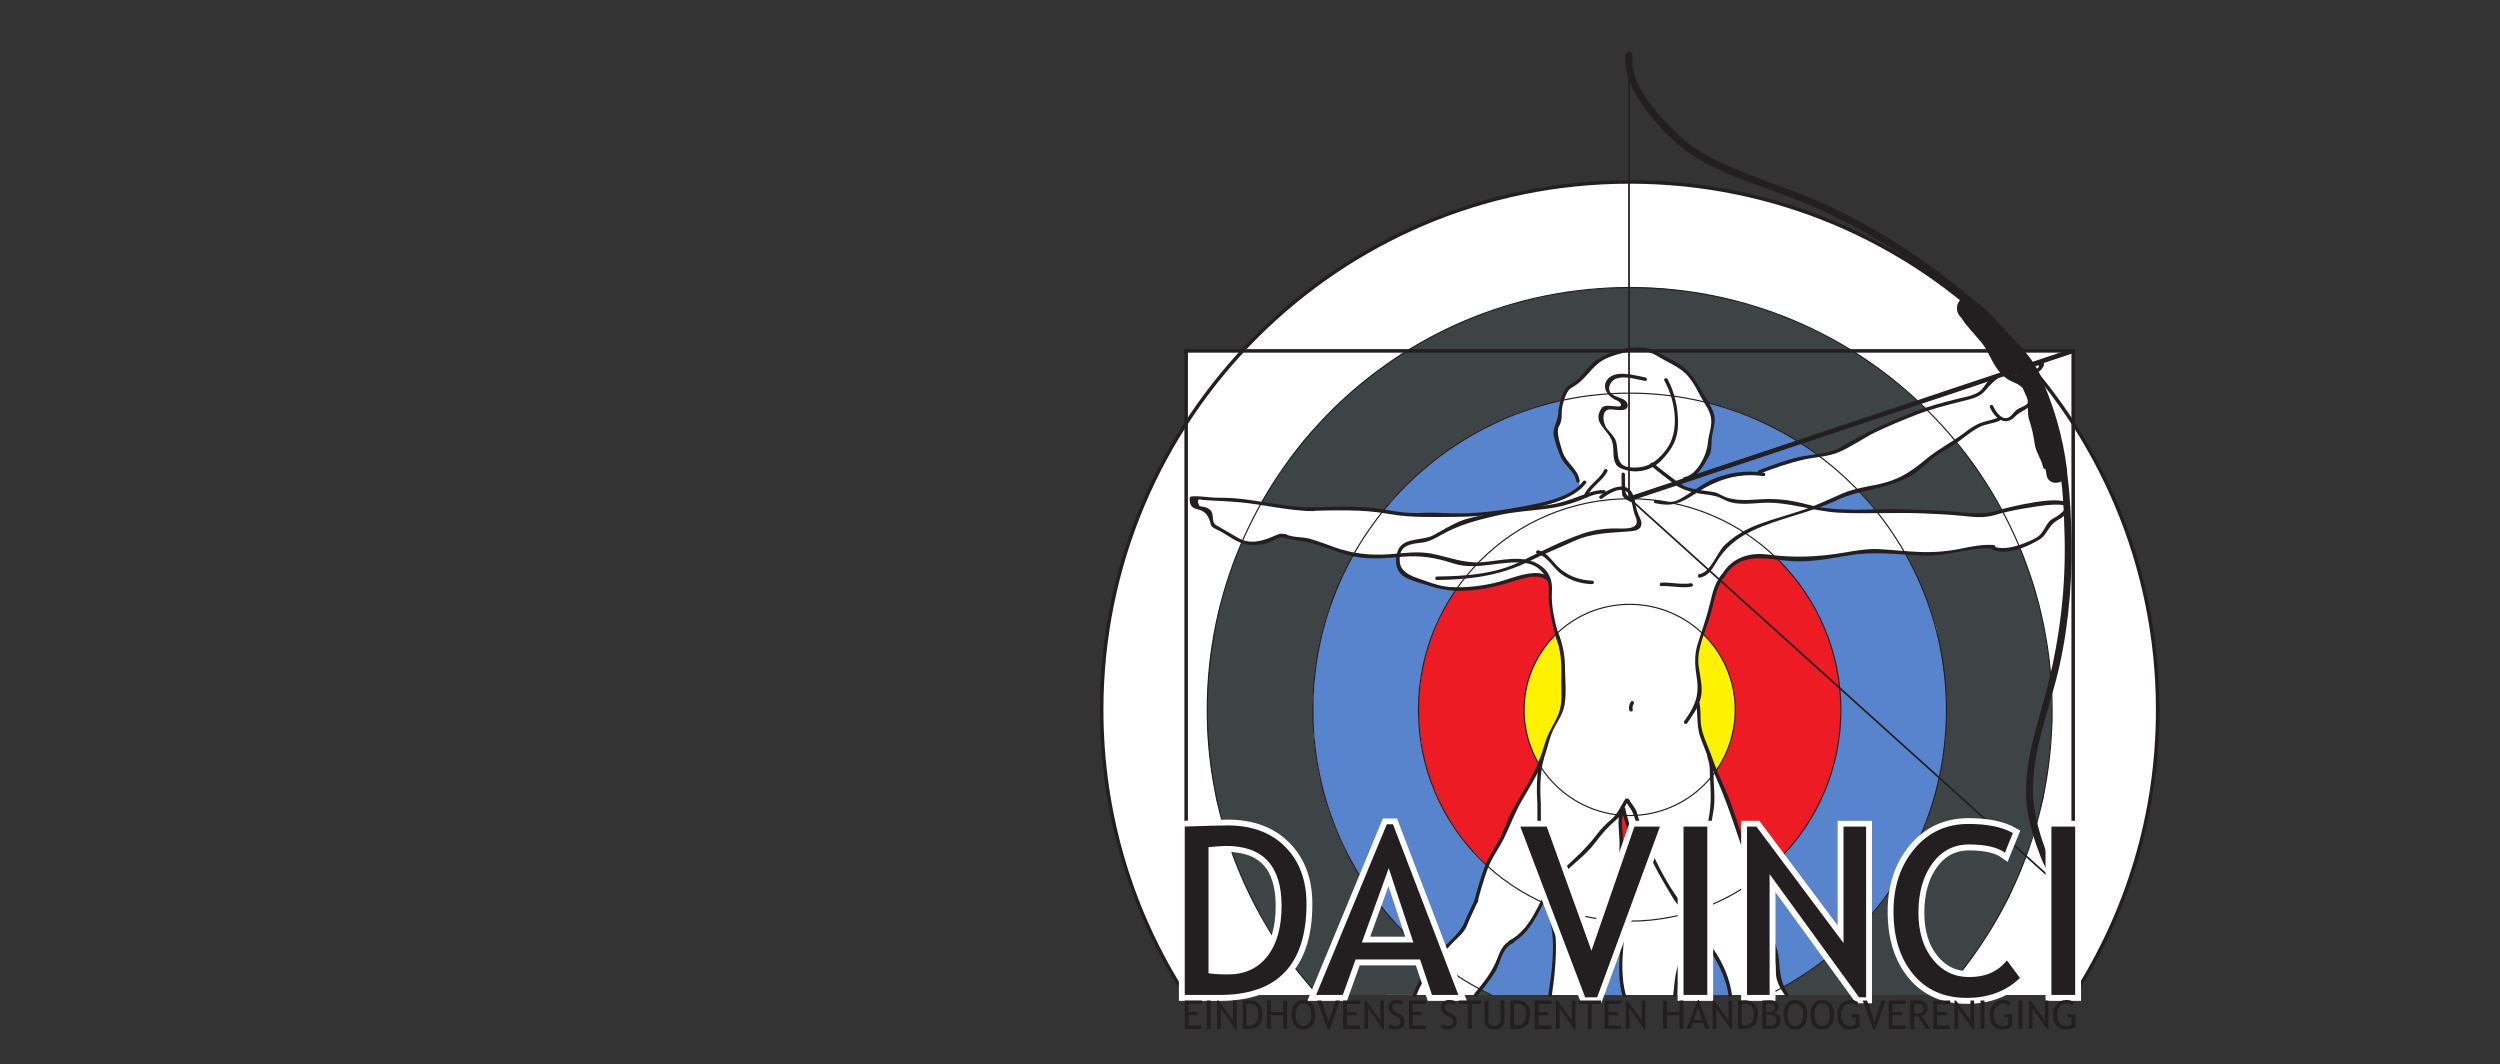 <?xml version="1.0" encoding="UTF-8"?>
<svg xmlns="http://www.w3.org/2000/svg" xmlns:xlink="http://www.w3.org/1999/xlink" width="1065.345pt" height="453.543pt" viewBox="0 0 1065.345 453.543" version="1.1">
<rect x="0" y="0" width="1065.345" height="453.543" fill="#333333" stroke="none"/>
<defs>
<g>
<symbol overflow="visible" id="glyph0-0">
<path style="stroke:none;" d="M 1.062 -2.906 L 1.062 -9.281 L 7.438 -9.281 L 7.438 -2.906 Z M 2.125 -3.969 L 6.375 -3.969 L 6.375 -8.219 L 2.125 -8.219 Z M 2.125 -3.969 "/>
</symbol>
<symbol overflow="visible" id="glyph0-1">
<path style="stroke:none;" d="M 2.906 -10.672 L 2.906 -7.281 L 6.922 -7.281 L 6.922 -5.875 L 2.906 -5.875 L 2.906 -1.5 L 8.422 -1.5 L 8.422 0 L 1.25 0 L 1.25 -12.156 L 8.516 -12.156 L 8.516 -10.672 Z M 2.906 -10.672 "/>
</symbol>
<symbol overflow="visible" id="glyph0-2">
<path style="stroke:none;" d="M 1.531 0 L 1.531 -12.156 L 3.203 -12.156 L 3.203 0 Z M 1.531 0 "/>
</symbol>
<symbol overflow="visible" id="glyph0-3">
<path style="stroke:none;" d="M 9.109 0.172 L 2.828 -8.719 L 2.828 0 L 1.25 0 L 1.25 -12.156 L 1.906 -12.156 L 8.031 -3.75 L 8.031 -12.156 L 9.609 -12.156 L 9.609 0.172 Z M 9.109 0.172 "/>
</symbol>
<symbol overflow="visible" id="glyph0-4">
<path style="stroke:none;" d="M 3.688 0 L 1.25 0 L 1.25 -12.156 C 2.812 -12.219 3.805 -12.25 4.234 -12.25 C 5.941 -12.25 7.289 -11.727 8.281 -10.688 C 9.27 -9.656 9.766 -8.285 9.766 -6.578 C 9.766 -2.191 7.738 0 3.688 0 Z M 2.906 -10.672 L 2.906 -1.578 C 3.281 -1.523 3.738 -1.5 4.281 -1.5 C 5.445 -1.5 6.359 -1.93 7.016 -2.797 C 7.68 -3.672 8.016 -4.883 8.016 -6.438 C 8.016 -9.312 6.723 -10.75 4.141 -10.75 C 3.984 -10.75 3.57 -10.723 2.906 -10.672 Z M 2.906 -10.672 "/>
</symbol>
<symbol overflow="visible" id="glyph0-5">
<path style="stroke:none;" d="M 8.219 0 L 8.219 -5.875 L 2.906 -5.875 L 2.906 0 L 1.25 0 L 1.25 -12.156 L 2.906 -12.156 L 2.906 -7.281 L 8.219 -7.281 L 8.219 -12.156 L 9.875 -12.156 L 9.875 0 Z M 8.219 0 "/>
</symbol>
<symbol overflow="visible" id="glyph0-6">
<path style="stroke:none;" d="M 0.672 -6.188 C 0.672 -7.945 1.109 -9.414 1.984 -10.594 C 2.867 -11.781 4.062 -12.375 5.562 -12.375 C 7.25 -12.375 8.539 -11.828 9.438 -10.734 C 10.344 -9.648 10.797 -8.133 10.797 -6.188 C 10.797 -4.188 10.344 -2.617 9.438 -1.484 C 8.531 -0.359 7.238 0.203 5.562 0.203 C 4.031 0.203 2.832 -0.391 1.969 -1.578 C 1.102 -2.773 0.672 -4.312 0.672 -6.188 Z M 2.406 -6.188 C 2.406 -4.789 2.68 -3.625 3.234 -2.688 C 3.785 -1.75 4.562 -1.281 5.562 -1.281 C 6.695 -1.281 7.562 -1.707 8.156 -2.562 C 8.75 -3.426 9.047 -4.633 9.047 -6.188 C 9.047 -9.312 7.883 -10.875 5.562 -10.875 C 4.531 -10.875 3.742 -10.453 3.203 -9.609 C 2.672 -8.773 2.406 -7.633 2.406 -6.188 Z M 2.406 -6.188 "/>
</symbol>
<symbol overflow="visible" id="glyph0-7">
<path style="stroke:none;" d="M 5.484 0.172 L 4.641 0.172 L 0.109 -12.156 L 1.953 -12.156 L 5.078 -3.203 L 8.094 -12.156 L 9.875 -12.156 Z M 5.484 0.172 "/>
</symbol>
<symbol overflow="visible" id="glyph0-8">
<path style="stroke:none;" d="M 0.703 -0.562 L 1.297 -2.078 C 1.609 -1.859 1.992 -1.672 2.453 -1.516 C 2.922 -1.359 3.336 -1.281 3.703 -1.281 C 4.348 -1.281 4.867 -1.457 5.266 -1.812 C 5.66 -2.164 5.859 -2.617 5.859 -3.172 C 5.859 -3.578 5.75 -3.957 5.531 -4.312 C 5.312 -4.664 4.758 -5.051 3.875 -5.469 L 2.891 -5.922 C 2.066 -6.305 1.488 -6.766 1.156 -7.297 C 0.832 -7.828 0.672 -8.469 0.672 -9.219 C 0.672 -10.125 0.988 -10.875 1.625 -11.469 C 2.27 -12.07 3.094 -12.375 4.094 -12.375 C 5.445 -12.375 6.383 -12.156 6.906 -11.719 L 6.422 -10.266 C 6.191 -10.43 5.848 -10.586 5.391 -10.734 C 4.941 -10.879 4.523 -10.953 4.141 -10.953 C 3.578 -10.953 3.133 -10.789 2.812 -10.469 C 2.488 -10.156 2.328 -9.742 2.328 -9.234 C 2.328 -8.93 2.383 -8.648 2.5 -8.391 C 2.613 -8.141 2.773 -7.926 2.984 -7.75 C 3.191 -7.582 3.617 -7.344 4.266 -7.031 L 5.25 -6.562 C 6.082 -6.164 6.664 -5.691 7 -5.141 C 7.332 -4.598 7.5 -3.91 7.5 -3.078 C 7.5 -2.16 7.129 -1.383 6.391 -0.75 C 5.66 -0.113 4.688 0.203 3.469 0.203 C 2.383 0.203 1.461 -0.051 0.703 -0.562 Z M 0.703 -0.562 "/>
</symbol>
<symbol overflow="visible" id="glyph0-9">
<path style="stroke:none;" d=""/>
</symbol>
<symbol overflow="visible" id="glyph0-10">
<path style="stroke:none;" d="M 5.672 -10.672 L 5.672 0 L 4.016 0 L 4.016 -10.672 L 0.156 -10.672 L 0.156 -12.156 L 9.719 -12.156 L 9.719 -10.672 Z M 5.672 -10.672 "/>
</symbol>
<symbol overflow="visible" id="glyph0-11">
<path style="stroke:none;" d="M 1.25 -12.156 L 2.906 -12.156 L 2.906 -3.828 C 2.906 -3.086 3.141 -2.477 3.609 -2 C 4.078 -1.52 4.703 -1.281 5.484 -1.281 C 6.297 -1.281 6.938 -1.516 7.406 -1.984 C 7.883 -2.453 8.125 -3.082 8.125 -3.875 L 8.125 -12.156 L 9.781 -12.156 L 9.781 -3.703 C 9.781 -2.473 9.395 -1.516 8.625 -0.828 C 7.863 -0.141 6.82 0.203 5.5 0.203 C 4.133 0.203 3.082 -0.129 2.344 -0.797 C 1.613 -1.473 1.25 -2.441 1.25 -3.703 Z M 1.25 -12.156 "/>
</symbol>
<symbol overflow="visible" id="glyph0-12">
<path style="stroke:none;" d="M 8.156 0 L 7.312 -2.562 L 2.797 -2.562 L 1.891 0 L 0.031 0 L 4.969 -12.328 L 5.406 -12.328 L 10 0 Z M 5.109 -9.141 L 3.234 -3.781 L 6.844 -3.781 Z M 5.109 -9.141 "/>
</symbol>
<symbol overflow="visible" id="glyph0-13">
<path style="stroke:none;" d="M 4.719 0 L 1.25 0 L 1.25 -12.156 C 2.727 -12.227 3.789 -12.266 4.438 -12.266 C 5.645 -12.266 6.578 -12.004 7.234 -11.484 C 7.891 -10.973 8.219 -10.234 8.219 -9.266 C 8.219 -8.703 8.004 -8.188 7.578 -7.719 C 7.16 -7.258 6.695 -6.973 6.188 -6.859 C 7.156 -6.629 7.859 -6.242 8.297 -5.703 C 8.734 -5.16 8.953 -4.43 8.953 -3.516 C 8.953 -2.441 8.562 -1.586 7.781 -0.953 C 7 -0.316 5.977 0 4.719 0 Z M 2.906 -10.828 L 2.906 -7.344 C 3.25 -7.301 3.68 -7.281 4.203 -7.281 C 5.773 -7.281 6.562 -7.922 6.562 -9.203 C 6.562 -10.328 5.836 -10.891 4.391 -10.891 C 3.836 -10.891 3.344 -10.867 2.906 -10.828 Z M 2.906 -6.047 L 2.906 -1.406 C 3.477 -1.352 3.914 -1.328 4.219 -1.328 C 5.258 -1.328 6.02 -1.52 6.5 -1.906 C 6.977 -2.301 7.219 -2.926 7.219 -3.781 C 7.219 -4.57 6.988 -5.156 6.531 -5.531 C 6.07 -5.906 5.305 -6.094 4.234 -6.094 Z M 2.906 -6.047 "/>
</symbol>
<symbol overflow="visible" id="glyph0-14">
<path style="stroke:none;" d="M 9.672 -11.312 L 8.984 -9.938 C 8.148 -10.562 7.332 -10.875 6.531 -10.875 C 5.25 -10.875 4.238 -10.426 3.5 -9.531 C 2.77 -8.633 2.406 -7.445 2.406 -5.969 C 2.406 -4.562 2.766 -3.426 3.484 -2.562 C 4.211 -1.707 5.195 -1.281 6.438 -1.281 C 7.32 -1.281 8.039 -1.547 8.594 -2.078 L 8.594 -4.938 L 6.906 -4.938 L 6.906 -6.344 L 10.25 -6.344 L 10.25 -1.047 C 9.812 -0.672 9.195 -0.367 8.406 -0.141 C 7.613 0.086 6.844 0.203 6.094 0.203 C 4.414 0.203 3.094 -0.363 2.125 -1.5 C 1.156 -2.633 0.672 -4.145 0.672 -6.031 C 0.672 -7.914 1.203 -9.441 2.266 -10.609 C 3.328 -11.785 4.766 -12.375 6.578 -12.375 C 7.836 -12.375 8.867 -12.02 9.672 -11.312 Z M 9.672 -11.312 "/>
</symbol>
<symbol overflow="visible" id="glyph0-15">
<path style="stroke:none;" d="M 8 0 L 4.75 -5.219 C 4.375 -5.219 3.785 -5.242 2.984 -5.297 L 2.984 0 L 1.328 0 L 1.328 -12.156 C 1.391 -12.156 1.816 -12.176 2.609 -12.219 C 3.41 -12.258 3.992 -12.281 4.359 -12.281 C 7.285 -12.281 8.75 -11.117 8.75 -8.797 C 8.75 -8.035 8.516 -7.348 8.047 -6.734 C 7.578 -6.117 7.016 -5.738 6.359 -5.594 L 9.891 0 Z M 2.984 -10.672 L 2.984 -6.719 C 3.391 -6.656 3.781 -6.625 4.156 -6.625 C 5.145 -6.625 5.863 -6.785 6.312 -7.109 C 6.77 -7.43 7 -8.004 7 -8.828 C 7 -9.516 6.754 -10.004 6.266 -10.297 C 5.785 -10.598 5.02 -10.75 3.969 -10.75 C 3.801 -10.75 3.473 -10.723 2.984 -10.672 Z M 2.984 -10.672 "/>
</symbol>
</g>
</defs>
<g id="surface1">
<path style=" stroke:none;fill-rule:nonzero;fill:rgb(100%,100%,100%);fill-opacity:1;" d="M 883.914 424.012 C 906.477 388.965 919.57 347.246 919.57 302.465 C 919.57 257.359 906.281 215.363 883.418 180.16 C 883.418 180.16 883.418 149.516 883.418 149.516 C 883.418 149.516 859.52 149.516 859.52 149.516 C 818.457 105.289 759.82 77.605 694.711 77.605 C 629.602 77.605 570.965 105.289 529.902 149.516 C 529.902 149.516 505.418 149.516 505.418 149.516 C 505.418 149.516 505.418 181.055 505.418 181.055 C 482.91 216.074 469.852 257.742 469.852 302.465 C 469.852 347.246 482.945 388.965 505.504 424.012 C 505.504 424.012 883.914 424.012 883.914 424.012 Z M 883.914 424.012 "/>
<path style=" stroke:none;fill-rule:nonzero;fill:rgb(100%,94.899%,0%);fill-opacity:1;" d="M 663.305 270.145 C 663.305 270.145 662.293 271.082 662.293 271.082 C 662.293 271.082 661.574 271.73 661.574 271.73 C 661.574 271.73 660.996 272.414 660.996 272.414 C 660.996 272.414 660.457 273.102 660.457 273.102 C 660.457 273.102 659.375 274.363 659.375 274.363 C 659.375 274.363 657.102 277.426 657.102 277.426 C 657.102 277.426 655.012 280.961 655.012 280.961 C 655.012 280.961 653.102 284.855 653.102 284.855 C 653.102 284.855 651.441 289.258 651.441 289.258 C 651.441 289.258 650.324 293.621 650.324 293.621 C 650.324 293.621 649.711 297.984 649.711 297.984 C 649.711 297.984 649.496 302.348 649.496 302.348 C 649.496 302.348 649.711 306.852 649.711 306.852 C 649.711 306.852 650.254 311.219 650.254 311.219 C 650.254 311.219 651.516 316.125 651.516 316.125 C 651.516 316.125 653.062 320.234 653.062 320.234 C 653.062 320.234 656.094 325.859 656.094 325.859 C 656.094 325.859 661.211 311.184 661.211 311.184 C 661.211 311.184 663.988 305.883 663.988 305.883 C 663.988 305.883 666.406 297.984 666.406 297.984 C 666.406 297.984 666.516 297.984 666.516 297.984 C 666.516 297.984 666.227 290.41 666.227 290.41 C 666.227 290.41 666.117 283.668 666.117 283.668 C 666.117 283.668 665.289 275.445 665.289 275.445 C 665.289 275.445 663.305 270.145 663.305 270.145 Z M 663.305 270.145 "/>
<path style=" stroke:none;fill-rule:nonzero;fill:rgb(100%,94.899%,0%);fill-opacity:1;" d="M 725.527 270.016 C 725.527 270.016 722.762 280.652 722.762 280.652 C 722.762 280.652 724.465 294.836 724.465 294.836 C 724.465 294.836 723.258 300.41 723.258 300.41 C 723.258 300.41 725.254 315.285 725.254 315.285 C 725.254 315.285 731.223 328.633 731.223 328.633 C 731.223 328.633 734.531 322.887 734.531 322.887 C 734.531 322.887 737.641 315.531 737.641 315.531 C 737.641 315.531 738.922 309.859 738.922 309.859 C 738.922 309.859 739.465 302.211 739.465 302.211 C 739.465 302.211 739.043 295.82 739.043 295.82 C 739.043 295.82 737.664 289.703 737.664 289.703 C 737.664 289.703 736.578 286.594 736.578 286.594 C 736.578 286.594 734.457 281.809 734.457 281.809 C 734.457 281.809 731.891 277.27 731.891 277.27 C 731.891 277.27 728.707 273.223 728.707 273.223 C 728.707 273.223 725.527 270.016 725.527 270.016 "/>
<path style=" stroke:none;fill-rule:nonzero;fill:rgb(92.94%,10.979%,14.119%);fill-opacity:1;" d="M 620.469 250.844 C 620.469 250.844 620.051 251.906 620.051 251.906 C 620.051 251.906 615.758 258.762 615.758 258.762 C 615.758 258.762 612.32 265.844 612.363 265.863 C 612.406 265.887 609.508 272.824 609.508 272.824 C 609.508 272.824 607.219 280.512 607.219 280.512 C 607.219 280.512 605.969 285.926 605.969 285.926 C 605.969 285.926 604.469 298.594 604.469 298.594 C 604.469 298.594 604.801 310.176 604.801 310.176 C 604.801 310.176 606.508 321.949 606.508 321.949 C 606.508 321.949 608.469 329.301 608.469 329.301 C 608.469 329.301 610.469 334.762 610.469 334.762 C 610.469 334.762 614.031 342.992 614.031 342.992 C 614.031 342.992 616.695 347.762 616.695 347.762 C 616.695 347.762 620.906 354.305 620.906 354.305 C 620.906 354.305 625.945 360.824 625.945 360.824 C 625.945 360.824 633.469 368.637 633.469 368.637 C 633.469 368.637 636.758 362.699 636.758 362.699 C 636.758 362.699 643.363 350.805 643.363 350.805 C 643.363 350.805 649.57 337.719 649.508 337.656 C 649.445 337.594 656.008 325.574 656.031 325.656 C 656.051 325.738 655.094 324.449 655.094 324.449 C 655.094 324.449 654.156 322.656 654.156 322.656 C 654.156 322.656 652.719 319.281 652.719 319.281 C 652.719 319.281 651.133 314.863 651.133 314.863 C 651.133 314.863 650.133 310.594 650.133 310.594 C 650.133 310.594 649.57 304.238 649.57 304.238 C 649.57 304.238 649.676 297.551 649.676 297.551 C 649.676 297.551 651.281 289.762 651.258 289.656 C 651.238 289.551 653.281 284.449 653.281 284.449 C 653.281 284.449 656.07 279.051 656.07 279.051 C 656.07 279.051 659.945 273.551 659.945 273.551 C 659.945 273.551 663.215 270.219 663.238 270.199 C 663.258 270.176 662.363 266.637 662.426 266.699 C 662.488 266.762 660.613 254.594 660.613 254.594 C 660.613 254.594 660.488 248.113 660.488 248.113 C 660.488 248.113 658.344 245.781 658.344 245.781 C 658.344 245.781 653.508 245.156 653.508 245.074 C 653.508 244.988 641.402 247.762 641.488 247.801 C 641.57 247.844 627.777 251.238 627.738 251.137 C 627.695 251.031 620.469 250.844 620.469 250.844 Z M 620.469 250.844 "/>
<path style=" stroke:none;fill-rule:nonzero;fill:rgb(92.94%,10.979%,14.119%);fill-opacity:1;" d="M 690.941 347.051 C 690.941 347.051 689.785 373.578 689.785 373.578 C 689.785 373.578 685.996 392.207 685.996 392.207 C 685.996 392.207 692.312 392.523 692.312 392.523 C 692.312 392.523 693.258 362.312 693.258 362.312 C 693.258 362.312 694.52 355.156 694.52 355.156 C 694.52 355.156 691.68 345.789 691.68 345.789 C 691.68 345.789 690.941 347.051 690.941 347.051 "/>
<path style=" stroke:none;fill-rule:nonzero;fill:rgb(92.94%,10.979%,14.119%);fill-opacity:1;" d="M 758.258 366.262 C 758.258 366.262 752.633 371.012 752.633 371.012 C 752.633 371.012 747.008 375.637 747.008 375.637 C 747.008 375.637 745.633 369.887 745.633 369.887 C 745.633 369.887 741.008 355.387 741.008 355.387 C 741.008 355.387 739.508 350.375 739.508 350.375 C 739.508 350.375 736.383 341.148 736.383 341.148 C 736.383 341.148 731.91 330.988 731.879 331.051 C 731.848 331.113 730.832 328.832 730.832 328.832 C 730.832 328.832 733.402 325.043 733.402 325.043 C 733.402 325.043 734.922 322.379 734.922 322.379 C 734.922 322.379 737.715 315.102 737.715 315.102 C 737.715 315.102 739.285 306.57 739.285 306.57 C 739.285 306.57 739.332 298.727 739.332 298.727 C 739.332 298.727 738.031 291.098 738.047 291.145 C 738.062 291.195 735.051 283.156 735.051 283.156 C 735.051 283.156 732.895 278.891 732.895 278.891 C 732.895 278.891 728.836 273.375 728.836 273.375 C 728.836 273.375 725.539 270.059 725.539 270.059 C 725.539 270.059 727.359 263.133 727.359 263.133 C 727.359 263.133 730.816 251.875 730.816 251.875 C 730.816 251.875 732.562 247.562 732.547 247.5 C 732.531 247.438 734.75 244.82 734.75 244.82 C 734.75 244.82 736.715 241.348 736.699 241.398 C 736.684 241.445 745.578 237.164 745.578 237.164 C 745.578 237.164 757.215 237.574 757.215 237.574 C 757.215 237.574 763.398 244.391 763.398 244.391 C 763.398 244.391 770.309 253.984 770.309 253.984 C 770.309 253.984 776.016 264.195 776.016 264.195 C 776.016 264.195 780.074 274.371 780.074 274.371 C 780.074 274.371 782.754 284.488 782.754 284.488 C 782.754 284.488 784.055 293.301 784.055 293.301 C 784.055 293.301 784.484 300.754 784.484 300.754 C 784.484 300.754 784.102 310.914 784.102 310.914 C 784.102 310.914 782.883 320.188 782.883 320.188 C 782.883 320.188 780.219 330.191 780.219 330.191 C 780.219 330.191 776.207 340.262 776.207 340.262 C 776.207 340.262 773.289 346.113 773.289 346.113 C 773.289 346.113 770.594 350.535 770.594 350.535 C 770.594 350.535 769.77 351.992 769.77 351.992 C 769.77 351.992 764.965 358.492 764.965 358.492 C 764.965 358.492 763.16 360.742 763.16 360.742 C 763.16 360.742 758.148 365.992 758.148 365.992 C 758.148 365.992 758.148 366.043 758.148 366.043 C 758.148 366.043 758.258 366.262 758.258 366.262 Z M 758.258 366.262 "/>
<path style=" stroke:none;fill-rule:nonzero;fill:rgb(92.94%,10.979%,14.119%);fill-opacity:1;" d="M 658.445 382.184 C 658.445 382.184 659.523 385.512 659.523 385.512 C 659.523 385.512 657.273 384.543 657.273 384.543 C 657.273 384.543 658.445 382.184 658.445 382.184 "/>
<path style=" stroke:none;fill-rule:nonzero;fill:rgb(34.157%,51.875%,79.985%);fill-opacity:1;" d="M 680.812 424.031 C 680.812 424.031 691.949 424.027 691.949 424.027 C 691.949 424.027 690.602 406.445 690.602 406.445 C 690.602 406.445 692.363 392.586 692.363 392.586 C 692.363 392.586 685.914 392.145 685.914 392.145 C 685.914 392.145 683.402 407.219 683.402 407.219 C 683.402 407.219 680.785 421.934 680.785 421.934 C 680.785 421.934 680.812 424.031 680.812 424.031 Z M 680.812 424.031 "/>
<path style=" stroke:none;fill-rule:nonzero;fill:rgb(34.157%,51.875%,79.985%);fill-opacity:1;" d="M 715.508 412.512 C 715.508 412.512 714.008 423.262 714.008 423.262 "/>
<path style=" stroke:none;fill-rule:nonzero;fill:rgb(34.157%,51.875%,79.985%);fill-opacity:1;" d="M 713.898 424.059 C 713.898 424.059 714.383 419.34 714.352 419.262 C 714.32 419.184 716.57 408.668 716.57 408.668 C 716.57 408.668 719.32 398.496 719.32 398.496 C 719.32 398.496 720.602 391.543 720.664 391.527 C 720.727 391.512 723.992 396.496 724.023 396.559 C 724.055 396.621 731.133 407.793 731.133 407.793 C 731.133 407.793 736.195 419.371 736.258 419.434 C 736.32 419.496 737.477 424.043 737.477 424.043 C 737.477 424.043 713.898 424.059 713.898 424.059 Z M 713.898 424.059 "/>
<path style=" stroke:none;fill-rule:nonzero;fill:rgb(34.157%,51.875%,79.985%);fill-opacity:1;" d="M 759.594 420.918 C 759.594 420.918 768.059 415.77 768.059 415.77 C 768.059 415.77 780.148 406.785 780.148 406.785 C 780.148 406.785 788.41 399.668 788.41 399.668 C 788.41 399.668 791.664 396.242 791.664 396.242 C 791.664 396.242 800.52 386.109 800.52 386.109 C 800.52 386.109 804.293 381.238 804.293 381.238 C 804.293 381.238 807.867 376.043 807.867 376.043 C 807.867 376.043 813.875 365.859 813.875 365.859 C 813.875 365.859 819.031 354.797 819.031 354.797 C 819.031 354.797 823.23 343.551 823.23 343.551 C 823.23 343.551 826.148 332.473 826.148 332.473 C 826.148 332.473 828.68 318.266 828.68 318.266 C 828.68 318.266 829.484 307.215 829.484 307.215 C 829.484 307.215 829.352 294.613 829.352 294.613 C 829.352 294.613 828.289 283.094 828.289 283.094 C 828.289 283.094 826.094 271.891 826.094 271.891 C 826.094 271.891 823.211 261.633 823.211 261.633 C 823.211 261.633 819.602 251.562 819.602 251.562 C 819.602 251.562 814.848 241.371 814.848 241.371 C 814.848 241.371 811.777 235.602 811.777 235.602 C 811.777 235.602 791.324 235.18 791.324 235.18 C 791.324 235.18 777.883 237.559 777.883 237.559 C 777.883 237.559 762.672 237.879 762.672 237.879 C 762.672 237.879 756.957 237.828 756.957 237.828 C 756.957 237.828 763.773 245.016 763.773 245.016 C 763.773 245.016 770.434 254.145 770.434 254.145 C 770.434 254.145 776.336 264.703 776.336 264.703 C 776.336 264.703 780.012 274.387 780.012 274.387 C 780.012 274.387 783.016 285.961 783.016 285.961 C 783.016 285.961 784.242 295.676 784.242 295.676 C 784.242 295.676 784.48 305.613 784.48 305.613 C 784.48 305.613 783.738 314.875 783.738 314.875 C 783.738 314.875 781.293 326.43 781.293 326.43 C 781.293 326.43 777.074 338.344 777.074 338.344 C 777.074 338.344 773.348 346.188 773.348 346.188 C 773.348 346.188 767.949 354.344 767.949 354.344 C 767.949 354.344 761.242 363.184 761.242 363.184 C 761.242 363.184 751.359 372.34 751.359 372.34 C 751.359 372.34 746.84 375.844 746.84 375.844 C 746.84 375.844 750.785 390.75 750.785 390.75 C 750.785 390.75 756.168 403.16 756.168 403.16 C 756.168 403.16 758.238 416.703 758.238 416.703 C 758.238 416.703 759.594 420.918 759.594 420.918 Z M 759.594 420.918 "/>
<path style=" stroke:none;fill-rule:nonzero;fill:rgb(34.157%,51.875%,79.985%);fill-opacity:1;" d="M 792.043 209.035 C 792.043 209.035 773.34 216.477 773.34 216.477 C 773.34 216.477 788.645 217.895 788.645 217.895 C 788.645 217.895 799.555 217.82 799.555 217.82 C 799.555 217.82 796.082 213.641 796.082 213.641 C 796.082 213.641 792.043 209.035 792.043 209.035 "/>
<path style=" stroke:none;fill-rule:nonzero;fill:rgb(34.157%,51.875%,79.985%);fill-opacity:1;" d="M 720.531 203.801 C 720.531 203.801 727.305 194.527 727.305 194.527 C 727.305 194.527 729.645 182.512 729.645 182.512 C 729.645 182.512 729.242 175.016 729.242 175.016 C 729.242 175.016 727.305 171.547 727.305 171.547 C 727.305 171.547 733.594 173.16 733.594 173.16 C 733.594 173.16 741.578 176.145 741.578 176.145 C 741.578 176.145 747.383 178.238 747.383 178.238 C 747.383 178.238 756.012 182.27 756.012 182.27 C 756.012 182.27 766.492 188.316 766.492 188.316 C 766.492 188.316 774.812 194.246 774.812 194.168 C 774.812 194.086 757.41 198.484 757.41 198.484 C 757.41 198.484 749.309 201.602 749.309 201.602 C 749.309 201.602 732.785 203.812 732.785 203.812 C 732.785 203.812 723.031 209.199 723.031 209.199 C 723.031 209.199 715.328 206.16 715.328 206.16 C 715.328 206.16 720.473 203.762 720.473 203.762 C 720.473 203.762 720.531 203.801 720.531 203.801 Z M 720.531 203.801 "/>
<path style=" stroke:none;fill-rule:nonzero;fill:rgb(34.157%,51.875%,79.985%);fill-opacity:1;" d="M 665.742 170.648 C 665.742 170.648 662.898 185.715 662.898 185.715 C 662.898 185.715 665.918 195.277 666.027 195.242 C 666.133 195.207 671.961 203.203 671.961 203.203 C 671.961 203.203 673.133 205.086 673.133 205.086 C 673.133 205.086 673.062 207.148 673.062 207.148 C 673.062 207.148 666.668 211.98 666.668 211.98 C 666.668 211.98 644.277 218.129 644.277 218.129 C 644.277 218.129 611.758 220.012 611.758 220.012 C 611.758 220.012 608.348 220.012 608.348 220.012 C 608.348 220.012 589.367 217.773 589.367 217.773 C 589.367 217.773 590.648 216.141 590.648 216.141 C 590.648 216.141 598.996 207.184 598.996 207.184 C 598.996 207.184 607.387 199.293 607.387 199.293 C 607.387 199.293 618.688 190.836 618.688 190.836 C 618.688 190.836 624.836 186.891 624.836 186.891 C 624.836 186.891 634.219 181.594 634.219 181.594 C 634.219 181.594 649.5 175.129 649.5 175.129 C 649.5 175.129 657.957 172.391 657.957 172.391 C 657.957 172.391 665.742 170.648 665.742 170.648 "/>
<path style=" stroke:none;fill-rule:nonzero;fill:rgb(34.157%,51.875%,79.985%);fill-opacity:1;" d="M 596.258 236.93 C 596.258 236.93 576.5 236.309 576.5 236.309 C 576.5 236.309 575.195 239.293 575.195 239.293 C 575.195 239.293 570.555 248.828 570.555 248.828 C 570.555 248.828 567.504 256.297 567.504 256.297 C 567.504 256.297 563.023 271.078 563.023 271.078 C 563.023 271.078 560.449 285.855 560.449 285.855 C 560.449 285.855 559.336 303.18 559.336 303.18 C 559.336 303.18 560.578 320.055 560.578 320.055 C 560.578 320.055 562.707 332.391 562.707 332.391 C 562.707 332.391 564.738 339.699 564.738 339.699 C 564.738 339.699 568.047 350.152 568.047 350.152 C 568.047 350.152 571.445 357.91 571.445 357.91 C 571.445 357.91 576.148 367.945 576.086 367.754 C 576.023 367.562 582.125 377.668 582.125 377.574 C 582.125 377.48 586.883 384.336 586.883 384.336 C 586.883 384.336 593.016 391.676 593.016 391.676 C 593.016 391.676 597.75 396.668 597.75 396.668 C 597.75 396.668 604.77 403.496 604.77 403.496 C 604.77 403.496 611.539 409.055 611.539 409.055 C 611.539 409.055 622.719 397.328 622.719 397.328 C 622.719 397.328 626.344 389.637 626.375 389.797 C 626.406 389.957 633.777 368.895 633.777 368.895 C 633.777 368.895 631.27 366.609 631.27 366.609 C 631.27 366.609 623.227 357.648 623.227 357.648 C 623.227 357.648 619 351.895 619 351.895 C 619 351.895 612.992 341.035 612.992 341.035 C 612.992 341.035 610.648 335.629 610.648 335.629 C 610.648 335.629 607.086 324.602 607.086 324.602 C 607.086 324.602 605.656 317.484 605.656 317.484 C 605.656 317.484 604.324 304.133 604.324 304.133 C 604.324 304.133 604.641 298.062 604.641 298.062 C 604.641 298.062 605.242 289.895 605.242 289.895 C 605.242 289.895 607.246 280.262 607.246 280.262 C 607.246 280.262 608.297 276.766 608.297 276.766 C 608.297 276.766 612.457 265.102 612.457 265.102 C 612.457 265.102 614.844 260.492 614.844 260.492 C 614.844 260.492 620.406 251.309 620.438 251.148 C 620.469 250.988 605.023 247.715 605.023 247.715 C 605.023 247.715 596.988 244.188 597.051 244.094 "/>
<path style=" stroke:none;fill-rule:nonzero;fill:rgb(34.157%,51.875%,79.985%);fill-opacity:1;" d="M 635.695 424.027 C 635.695 424.027 630.883 421.574 630.883 421.574 C 630.883 421.574 632.633 419.418 632.633 419.418 C 632.633 419.418 638.805 409.496 638.805 409.496 C 638.805 409.496 638.695 409.543 638.695 409.543 C 638.695 409.543 638.336 409.527 638.336 409.527 C 638.336 409.527 638.055 409.965 638.055 410.027 C 638.055 410.09 637.852 409.777 637.852 409.777 C 637.852 409.777 638.164 409.402 638.164 409.402 C 638.164 409.402 638.477 409.277 638.477 409.277 C 638.477 409.277 641.398 403.074 641.398 403.074 C 641.398 403.074 647.477 399.262 647.477 399.262 C 647.477 399.262 651.398 394.559 651.398 394.559 C 651.398 394.559 654.164 390.215 654.164 390.215 C 654.164 390.215 656.867 384.324 656.867 384.324 C 656.867 384.324 659.195 385.402 659.258 385.387 C 659.32 385.371 661.023 390.902 661.023 390.902 C 661.023 390.902 662.086 400.184 662.086 400.184 C 662.086 400.184 662.305 409.824 662.305 409.824 C 662.305 409.824 660.961 420.137 660.961 420.137 C 660.961 420.137 660.523 423.996 660.523 423.996 C 660.523 423.996 635.695 424.027 635.695 424.027 Z M 635.695 424.027 "/>
<path style=" stroke:none;fill-rule:nonzero;fill:rgb(24.39%,26.706%,27.26%);fill-opacity:1;" d="M 602.754 423.988 C 602.754 423.988 561.52 424.008 561.52 424.008 C 561.52 424.008 552.383 413.262 552.383 413.262 C 552.383 413.262 543.883 401.387 543.883 401.387 C 543.883 401.387 535.57 387.199 535.57 387.199 C 535.57 387.199 531.195 378.324 531.195 378.324 C 531.195 378.324 525.945 366.199 525.945 366.199 C 525.945 366.199 521.633 353.137 521.633 353.137 C 521.633 353.137 519.82 346.262 519.82 346.262 C 519.82 346.262 518.383 341.074 518.383 341.074 C 518.383 341.074 516.133 327.824 516.133 327.824 C 516.133 327.824 514.82 316.512 514.82 316.512 C 514.82 316.512 514.383 306.824 514.383 306.824 C 514.383 306.824 514.383 300.262 514.383 300.262 C 514.383 300.262 514.758 290.887 514.758 290.887 C 514.758 290.887 515.695 280.324 515.695 280.324 C 515.695 280.324 517.383 269.637 517.383 269.637 C 517.383 269.637 519.258 260.512 519.258 260.512 C 519.258 260.512 522.695 248.449 522.695 248.449 C 522.695 248.449 526.445 237.637 526.445 237.637 C 526.445 237.637 529.258 231.012 529.258 231.012 C 529.258 231.012 538.945 230.887 538.945 230.887 C 538.945 230.887 542.57 229.074 542.57 229.074 C 542.57 229.074 549.445 228.512 549.445 228.512 C 549.445 228.512 557.32 230.324 557.32 230.324 C 557.32 230.324 576.57 236.574 576.57 236.574 C 576.57 236.574 571.695 246.324 571.695 246.324 C 571.695 246.324 566.445 259.137 566.445 259.137 C 566.445 259.137 563.195 270.324 563.195 270.324 C 563.195 270.324 560.508 284.637 560.508 284.637 C 560.508 284.637 559.445 296.949 559.445 296.949 C 559.445 296.949 559.695 313.387 559.695 313.387 C 559.695 313.387 561.008 323.637 561.008 323.637 C 561.008 323.637 562.32 331.012 562.32 331.012 C 562.32 331.012 566.195 345.262 566.195 345.262 C 566.195 345.262 569.383 353.762 569.383 353.762 C 569.383 353.762 572.82 361.512 572.82 361.512 C 572.82 361.512 577.945 370.699 577.945 370.699 C 577.945 370.699 581.945 377.199 581.945 377.199 C 581.945 377.199 584.758 381.137 584.758 381.137 C 584.758 381.137 590.008 387.949 590.008 387.949 C 590.008 387.949 595.32 394.324 595.32 394.324 C 595.32 394.324 599.07 398.137 599.07 398.137 C 599.07 398.137 603.32 402.262 603.32 402.262 C 603.32 402.262 607.445 405.699 607.445 405.699 C 607.445 405.699 611.32 409.012 611.32 409.012 C 611.32 409.012 607.945 414.289 607.945 414.289 C 607.945 414.289 604.988 418.918 604.988 418.918 C 604.988 418.918 603.184 423.621 603.184 423.621 C 603.184 423.621 602.754 423.988 602.754 423.988 Z M 602.754 423.988 "/>
<path style=" stroke:none;fill-rule:nonzero;fill:rgb(24.39%,26.706%,27.26%);fill-opacity:1;" d="M 628.816 423.977 C 628.816 423.977 630.68 421.594 630.68 421.594 C 630.68 421.594 635.543 423.977 635.543 423.977 C 635.543 423.977 635.355 424.027 635.355 424.027 C 635.355 424.027 631.637 424.043 631.637 424.043 C 631.637 424.043 628.816 423.977 628.816 423.977 "/>
<path style=" stroke:none;fill-rule:nonzero;fill:rgb(24.39%,26.706%,27.26%);fill-opacity:1;" d="M 537.688 214.492 C 537.688 214.492 537.07 214.492 537.07 214.492 C 537.07 214.492 537.688 213.871 537.688 213.871 C 537.688 213.871 541.863 206.914 541.863 206.914 C 541.863 206.914 546.27 200.496 546.27 200.496 C 546.27 200.496 550.988 193.613 550.988 193.613 C 550.988 193.613 555.242 188.121 555.242 188.121 C 555.242 188.121 559.031 183.871 559.031 183.871 C 559.031 183.871 562.82 179.77 562.82 179.77 C 562.82 179.77 568.312 173.887 568.312 173.887 C 568.312 173.887 574.574 168.168 574.574 168.168 C 574.574 168.168 580.375 163.141 580.375 163.141 C 580.375 163.141 585.246 159.352 585.246 159.352 C 585.246 159.352 591.199 155.098 591.199 155.098 C 591.199 155.098 598.625 149.84 598.625 149.84 C 598.625 149.84 609.219 143.887 609.219 143.887 C 609.219 143.887 614.945 140.945 614.945 140.945 C 614.945 140.945 622.91 137.234 622.91 137.234 C 622.91 137.234 630.488 134.219 630.488 134.219 C 630.488 134.219 639.613 131.125 639.613 131.125 C 639.613 131.125 647.273 128.723 647.273 128.723 C 647.273 128.723 658.254 126.172 658.254 126.172 C 658.254 126.172 667.688 124.473 667.688 124.473 C 667.688 124.473 676.656 123.465 676.656 123.465 C 676.656 123.465 689.027 122.539 689.027 122.539 C 689.027 122.539 695.371 122.383 695.371 122.383 C 695.371 122.383 706.898 122.77 706.898 122.77 C 706.898 122.77 715.48 123.699 715.48 123.699 C 715.48 123.699 724.684 124.934 724.684 124.934 C 724.684 124.934 733.035 126.637 733.035 126.637 C 733.035 126.637 740.688 128.57 740.688 128.57 C 740.688 128.57 750.824 131.59 750.824 131.59 C 750.824 131.59 761.496 135.301 761.496 135.301 C 761.496 135.301 769.305 138.859 769.305 138.859 C 769.305 138.859 777.195 142.648 777.195 142.648 C 777.195 142.648 783.688 146.125 783.688 146.125 C 783.688 146.125 791.809 150.922 791.809 150.922 C 791.809 150.922 798.684 155.641 798.684 155.641 C 798.684 155.641 804.559 159.969 804.559 159.969 C 804.559 159.969 810.125 164.609 810.125 164.609 C 810.125 164.609 816.469 170.176 816.469 170.176 C 816.469 170.176 820.719 174.43 820.719 174.43 C 820.719 174.43 796.441 184.871 796.441 184.871 C 796.441 184.871 786.621 190.516 786.621 190.516 C 786.621 190.516 778.887 193.531 778.887 193.531 C 778.887 193.531 774.555 194.152 774.555 194.152 C 774.555 194.152 773.859 193.223 773.859 193.223 C 773.859 193.223 765.816 188.121 765.816 188.121 C 765.816 188.121 763.652 186.648 763.652 186.648 C 763.652 186.648 759.863 184.406 759.863 184.406 C 759.863 184.406 754.914 181.934 754.914 181.934 C 754.914 181.934 751.199 180 751.199 180 C 751.199 180 745.789 177.523 745.789 177.523 C 745.789 177.523 735.5 173.734 735.5 173.734 C 735.5 173.734 727.609 171.57 727.609 171.57 C 727.609 171.57 721.039 161.363 721.039 161.363 C 721.039 161.363 714.156 155.023 714.156 155.023 C 714.156 155.023 708.742 152.395 708.742 152.395 C 708.742 152.395 704.332 149.609 704.332 149.609 C 704.332 149.609 697.68 149.066 697.68 149.066 C 697.68 149.066 691.57 149.609 691.57 149.609 C 691.57 149.609 685 151.852 685 151.852 C 685 151.852 677.961 156.492 677.961 156.492 C 677.961 156.492 673.785 161.52 673.785 161.52 C 673.785 161.52 668.062 165.77 668.062 165.77 C 668.062 165.77 665.512 170.566 665.512 170.566 C 665.512 170.566 661.562 171.57 661.562 171.57 C 661.562 171.57 653.445 173.734 653.445 173.734 C 653.445 173.734 646.328 176.211 646.328 176.211 C 646.328 176.211 639.602 179.148 639.602 179.148 C 639.602 179.148 631.02 183.246 631.02 183.246 C 631.02 183.246 623.594 187.656 623.594 187.656 C 623.594 187.656 616.094 192.602 616.094 192.602 C 616.094 192.602 611.219 196.242 611.219 196.242 C 611.219 196.242 602.789 203.434 602.789 203.434 C 602.789 203.434 599.543 206.449 599.543 206.449 C 599.543 206.449 592.969 213.254 592.969 213.254 C 592.969 213.254 589.105 218.125 589.105 218.125 C 589.105 218.125 581.215 216.812 581.215 216.812 C 581.215 216.812 554.227 216.812 554.227 216.812 C 554.227 216.812 537.688 214.492 537.688 214.492 "/>
<path style=" stroke:none;fill-rule:nonzero;fill:rgb(24.39%,26.706%,27.26%);fill-opacity:1;" d="M 792.168 209.41 C 792.336 209.184 792.562 209.582 792.562 209.582 C 792.562 209.582 794.258 211.562 794.258 211.562 C 794.258 211.562 797.879 215.52 797.879 215.52 C 797.879 215.52 799.633 217.953 799.633 217.953 C 799.633 217.953 821.012 217.84 820.84 217.895 C 820.672 217.953 843.785 219.816 843.957 219.816 C 844.125 219.816 853.172 217.668 853.172 217.668 C 853.172 217.668 849.16 210.316 849.16 210.316 C 849.16 210.316 844.633 203.191 844.633 203.191 C 844.633 203.191 840.562 197.195 840.562 197.195 C 840.562 197.195 835.414 190.633 835.414 190.633 C 835.414 190.633 833.246 188.223 833.246 188.223 C 833.246 188.223 822.414 195.836 822.359 195.441 C 822.301 195.047 816.082 200.586 816.082 200.586 C 816.082 200.586 809.691 204.32 809.691 204.32 C 809.691 204.32 800.301 207.203 800.301 207.203 C 800.301 207.203 792.168 209.41 792.168 209.41 "/>
<path style=" stroke:none;fill-rule:nonzero;fill:rgb(24.39%,26.706%,27.26%);fill-opacity:1;" d="M 860.625 233.047 C 860.625 233.047 861.852 236.098 861.852 236.098 C 861.852 236.098 864.086 242.383 864.086 242.383 C 864.086 242.383 866.816 250.219 866.816 250.219 C 866.816 250.219 868.91 257.914 868.91 257.914 C 868.91 257.914 870.961 267.07 870.961 267.07 C 870.961 267.07 872.965 279.273 872.965 279.273 C 872.965 279.273 874.012 288.246 874.012 288.246 C 874.012 288.246 874.285 296.809 874.285 296.809 C 874.285 296.809 874.559 306.918 874.559 306.918 C 874.559 306.918 874.148 313.387 874.148 313.387 C 874.148 313.387 872.918 326.641 872.918 326.641 C 872.918 326.641 870.777 340.211 870.777 340.211 C 870.777 340.211 867.953 350.324 867.953 350.324 C 867.953 350.324 863.445 364.988 863.445 364.988 C 863.445 364.988 860.531 372.273 860.531 372.273 C 860.531 372.273 856.297 381.977 856.297 381.977 C 856.297 381.977 852.285 389.445 852.285 389.445 C 852.285 389.445 849.281 394.5 849.281 394.5 C 849.281 394.5 845.504 400.418 845.504 400.418 C 845.504 400.418 840.035 408.527 840.035 408.527 C 840.035 408.527 835.438 414.449 835.438 414.449 C 835.438 414.449 831.746 419 831.746 419 C 831.746 419 828.43 422.918 828.43 422.918 C 828.43 422.918 827.43 424.012 827.43 424.012 C 827.43 424.012 761.867 424.043 761.867 424.043 C 761.867 424.043 759.883 420.73 759.883 420.73 C 759.883 420.73 761.82 419.59 761.82 419.59 C 761.82 419.59 769.051 415.18 769.051 415.18 C 769.051 415.18 772.719 412.637 772.719 412.637 C 772.719 412.637 778.676 408.055 778.676 408.055 C 778.676 408.055 783.758 403.844 783.758 403.844 C 783.758 403.844 788.508 399.344 788.508 399.344 C 788.508 399.344 792.551 395.305 792.551 395.305 C 792.551 395.305 797.383 389.93 797.383 389.93 C 797.383 389.93 801.758 384.68 801.758 384.68 C 801.758 384.68 807.426 376.637 807.426 376.637 C 807.426 376.637 811.094 370.637 811.094 370.637 C 811.094 370.637 814.133 365.094 814.133 365.094 C 814.133 365.094 817.094 358.93 817.094 358.93 C 817.094 358.93 819.758 353.055 819.758 353.055 C 819.758 353.055 821.469 348.637 821.469 348.637 C 821.469 348.637 823.469 342.344 823.469 342.344 C 823.469 342.344 825.219 336.055 825.219 336.055 C 825.219 336.055 826.383 331.176 826.383 331.176 C 826.383 331.176 827.926 322.719 827.926 322.719 C 827.926 322.719 828.969 314.887 828.969 314.887 C 828.969 314.887 829.508 304.469 829.508 304.469 C 829.508 304.469 829.426 297.262 829.426 297.262 C 829.426 297.262 828.883 290.637 828.883 290.637 C 828.883 290.637 827.133 277.551 827.133 277.551 C 827.133 277.551 825.051 267.219 825.051 267.219 C 825.051 267.219 822.094 258.219 822.094 258.219 C 822.094 258.219 818.926 250.262 818.926 250.262 C 818.926 250.262 815.133 241.969 815.133 241.969 C 815.133 241.969 811.969 235.676 811.969 235.676 C 811.969 235.676 828.008 235.801 828.008 235.801 C 828.008 235.801 839.176 233.637 839.176 233.637 C 839.176 233.637 849.258 233.301 849.258 233.301 C 849.258 233.301 852.051 234.512 852.051 234.512 C 852.051 234.512 860.625 233.047 860.625 233.047 "/>
<path style=" stroke:none;fill-rule:nonzero;fill:rgb(13.73%,12.16%,12.549%);fill-opacity:1;" d="M 884.32 379.156 C 877.402 375.156 873.855 368.297 871.258 361.004 C 868.605 353.562 866.441 345.414 866.312 337.496 C 866.016 318.953 873.922 300.859 877.801 282.969 C 882.043 263.387 883.375 243.348 882.594 223.352 C 882.227 213.938 881.609 204.422 879.824 195.16 C 877.879 185.039 874.375 175.254 871.293 165.445 C 870.727 163.637 867.781 164.133 868.355 165.965 C 871.445 175.805 874.77 185.57 876.887 195.68 C 879.133 206.391 879.523 217.676 879.801 228.586 C 880.344 249.809 877.895 270.938 872.766 291.527 C 868.5 308.648 861.719 325.828 863.746 343.789 C 864.539 350.828 866.988 358.219 869.492 364.824 C 872.078 371.645 876.199 377.895 882.609 381.602 C 884.262 382.559 885.988 380.121 884.32 379.156 Z M 884.32 379.156 "/>
<path style=" stroke:none;fill-rule:nonzero;fill:rgb(13.73%,12.16%,12.549%);fill-opacity:1;" d="M 692.645 23.391 C 691.965 31.668 695.699 38.777 700.406 45.32 C 705.254 52.059 711.055 58.699 717.719 63.684 C 732.531 74.766 751.512 79.223 768.355 86.195 C 786.855 93.859 804.246 103.844 820.48 115.543 C 829.039 121.711 837.562 128.258 845.16 135.586 C 853.215 143.352 859.898 152.457 866.859 161.176 C 868.059 162.68 870.336 160.75 869.133 159.246 C 862.887 151.418 856.812 143.457 849.926 136.172 C 843.172 129.031 835.266 122.957 827.469 117.012 C 812.723 105.762 796.855 96.102 780.102 88.148 C 763.164 80.113 744.789 75.398 728.191 66.668 C 720.41 62.578 714.402 57.238 708.633 50.684 C 702.031 43.184 694.742 34.281 695.617 23.672 C 695.773 21.754 692.805 21.477 692.645 23.391 Z M 692.645 23.391 "/>
<path style=" stroke:none;fill-rule:nonzero;fill:rgb(13.73%,12.16%,12.549%);fill-opacity:1;" d="M 873.98 173.012 C 872.238 168.02 871.172 162.93 868.027 158.566 C 866.902 157.004 864.633 158.941 865.75 160.496 C 868.703 164.598 869.645 169.605 871.285 174.293 C 871.918 176.105 874.609 174.812 873.98 173.012 Z M 873.98 173.012 "/>
<path style="fill:none;stroke-width:0.75;stroke-linecap:butt;stroke-linejoin:miter;stroke:rgb(13.73%,12.16%,12.549%);stroke-opacity:1;stroke-miterlimit:4;" d="M 694.184 -421.012 C 694.184 -421.012 694.184 -241.012 694.184 -241.012 " transform="matrix(1,0,0,1,0,453.543)"/>
<path style="fill:none;stroke-width:0.75;stroke-linecap:butt;stroke-linejoin:miter;stroke:rgb(13.73%,12.16%,12.549%);stroke-opacity:1;stroke-miterlimit:4;" d="M 694.465 -241.012 C 694.465 -241.012 874.184 -79.012 874.184 -79.012 " transform="matrix(1,0,0,1,0,453.543)"/>
<path style="fill:none;stroke-width:2;stroke-linecap:butt;stroke-linejoin:miter;stroke:rgb(13.73%,12.16%,12.549%);stroke-opacity:1;stroke-miterlimit:4;" d="M 694.465 -241.012 C 694.465 -241.012 883.184 -304.012 883.184 -304.012 " transform="matrix(1,0,0,1,0,453.543)"/>
<path style=" stroke:none;fill-rule:nonzero;fill:rgb(13.73%,12.16%,12.549%);fill-opacity:1;" d="M 836.512 135.73 C 841.434 138.293 845.371 144.004 849.086 148.012 C 853.77 153.074 858.914 158.305 861.656 164.703 C 862.715 167.172 863.832 169.602 864.969 172.035 C 866.543 175.398 866.957 178.777 867.816 182.332 C 869.434 189.035 871.234 195.234 872.047 202.141 C 872.719 207.879 881.535 206.293 880.863 200.586 C 879.121 185.742 874.879 171.625 868.52 158.137 C 865.473 151.676 859.484 146.078 854.695 140.902 C 850.082 135.918 845.727 130.512 839.617 127.332 C 834.496 124.668 831.465 133.105 836.512 135.73 Z M 836.512 135.73 "/>
<path style=" stroke:none;fill-rule:nonzero;fill:rgb(13.73%,12.16%,12.549%);fill-opacity:1;" d="M 838.418 138.719 C 840.238 141.289 842.391 143.562 844.391 145.984 C 846.383 148.395 847.664 151.371 849.152 154.102 C 851.309 158.055 853.828 161.191 858.074 162.895 C 862.605 164.707 864.156 167.43 864.16 172.375 C 864.16 174.703 864.035 176.945 864.789 179.195 C 865.926 182.582 866.574 185.699 867.062 189.227 C 867.527 192.605 869.848 195.52 870.578 198.867 C 870.988 200.742 873.93 200.23 873.52 198.348 C 872.773 194.945 870.949 192.043 870 188.707 C 869.102 185.543 869.109 182.398 867.934 179.242 C 866.059 174.215 868.875 166.938 864.348 162.855 C 862.785 161.445 861.074 160.797 859.109 160.094 C 855.094 158.656 853.109 155.129 851.172 151.582 C 848.18 146.094 844.277 141.855 840.695 136.789 C 839.586 135.219 837.312 137.16 838.418 138.719 Z M 838.418 138.719 "/>
<path style=" stroke:none;fill-rule:nonzero;fill:rgb(13.73%,12.16%,12.549%);fill-opacity:1;" d="M 835.457 134.816 C 836.652 137.113 838.391 138.98 840.07 140.922 C 841.328 142.379 843.609 140.453 842.348 138.992 C 840.844 137.25 839.223 135.59 838.152 133.535 C 837.266 131.832 834.562 133.105 835.457 134.816 Z M 835.457 134.816 "/>
<path style=" stroke:none;fill-rule:nonzero;fill:rgb(13.73%,12.16%,12.549%);fill-opacity:1;" d="M 847.23 146.43 C 850.738 150.172 851.578 156.816 856.664 158.98 C 858.438 159.738 859.461 156.934 857.699 156.184 C 855.484 155.238 854.359 152.461 853.316 150.465 C 852.223 148.375 851.133 146.234 849.508 144.5 C 848.195 143.102 845.91 145.023 847.23 146.43 Z M 847.23 146.43 "/>
<path style=" stroke:none;fill-rule:nonzero;fill:rgb(13.73%,12.16%,12.549%);fill-opacity:1;" d="M 660.703 246.824 C 656.488 241.004 644.332 246.461 639.102 247.852 C 632.234 249.68 624.586 250.633 617.512 250.121 C 612.898 249.789 608.477 247.84 604.129 246.398 C 598.922 244.668 595.031 241.871 596.805 235.781 C 597.992 231.703 602.941 231.672 606.246 231.191 C 609.238 230.758 611.742 229.316 614.34 227.848 C 621.758 223.656 629.168 221.723 637.422 219.789 C 645.355 217.93 653.254 217.68 661.25 216.484 C 664.848 215.949 668.43 214.922 671.863 213.738 C 675.719 212.406 679.191 210.113 683.438 210.363 C 684.402 210.418 684.543 208.926 683.578 208.871 C 681.07 208.723 678.852 209.344 676.516 210.195 C 671.953 211.855 667.641 213.598 662.863 214.656 C 657.969 215.742 652.914 215.625 647.957 216.254 C 643.113 216.863 638.336 218.016 633.598 219.156 C 630.102 219.996 626.293 220.559 622.926 221.828 C 618.602 223.457 614.758 225.973 610.699 228.141 C 606.41 230.43 598.258 228.945 595.871 234.219 C 594.281 237.727 594.395 243.039 597.977 245.449 C 601.121 247.57 605.242 248.336 608.805 249.543 C 612.816 250.898 616.535 251.672 620.785 251.781 C 627.473 251.957 634.625 250.656 641.051 248.871 C 645.414 247.656 656.203 243.16 659.559 247.797 C 660.125 248.578 661.266 247.605 660.703 246.824 Z M 660.703 246.824 "/>
<path style=" stroke:none;fill-rule:nonzero;fill:rgb(13.73%,12.16%,12.549%);fill-opacity:1;" d="M 612.277 247.156 C 625.715 247.055 639.039 245.441 651.16 239.387 C 657.395 236.277 663.938 233.695 670.266 230.766 C 678.316 227.043 685.527 227.16 694.129 226.457 C 696.441 226.27 699.25 226.059 699.48 223.281 C 699.586 222.02 698.738 220.469 698.262 219.367 C 697.285 217.113 696.918 214.852 696.387 212.469 C 694.57 204.285 686.645 207.441 681.77 211.297 C 681.008 211.898 681.98 213.043 682.738 212.441 C 685.395 210.34 691.875 206.23 694.312 210.898 C 695.758 213.668 695.59 217.125 696.906 220.012 C 699.852 226.465 691.125 225.062 687.051 225.188 C 682.738 225.316 678.664 225.961 674.586 227.359 C 665.457 230.488 656.32 235.188 647.66 239.449 C 637.059 244.668 624.055 245.574 612.418 245.66 C 611.457 245.668 611.309 247.16 612.277 247.156 Z M 612.277 247.156 "/>
<path style=" stroke:none;fill-rule:nonzero;fill:rgb(13.73%,12.16%,12.549%);fill-opacity:1;" d="M 655.059 235.918 C 659.605 237.102 661.922 242.348 665.727 244.895 C 669.613 247.496 673.746 248.793 678.414 248.922 C 679.371 248.949 679.516 247.465 678.555 247.438 C 673.125 247.285 667.828 245.402 663.902 241.527 C 661.25 238.906 659.402 235.512 655.574 234.516 C 654.652 234.277 654.129 235.676 655.059 235.918 Z M 655.059 235.918 "/>
<path style=" stroke:none;fill-rule:nonzero;fill:rgb(13.73%,12.16%,12.549%);fill-opacity:1;" d="M 707.918 249.75 C 712.238 249.586 716.504 250.719 720.805 250.016 C 721.754 249.859 721.496 248.391 720.547 248.547 C 716.383 249.227 712.238 248.105 708.059 248.262 C 707.109 248.297 706.961 249.785 707.918 249.75 Z M 707.918 249.75 "/>
<path style=" stroke:none;fill-rule:nonzero;fill:rgb(13.73%,12.16%,12.549%);fill-opacity:1;" d="M 738.055 423.867 C 737.02 416.859 734.352 410.707 730.422 404.824 C 726.152 398.438 722.102 391.625 717.23 385.688 C 712.168 379.508 707.863 371.551 704.414 364.297 C 702.27 359.785 700.141 354.891 698.629 350.129 C 698.16 348.668 697.879 347.191 697.363 345.742 C 696.727 343.953 695.086 342.543 694.324 340.793 C 693.938 339.91 692.59 340.551 692.977 341.434 C 693.637 342.945 693.52 342.711 694.484 344.082 C 696.207 346.539 696.699 348.953 697.586 351.738 C 698.676 355.164 700.367 358.469 701.758 361.785 C 704.789 369.027 708.938 376.105 713 382.828 C 714.637 385.531 717.082 387.77 718.914 390.363 C 721.312 393.754 723.434 397.352 725.824 400.758 C 730.961 408.082 735.254 415.129 736.586 424.129 C 736.727 425.082 738.195 424.82 738.055 423.867 Z M 738.055 423.867 "/>
<path style=" stroke:none;fill-rule:nonzero;fill:rgb(13.73%,12.16%,12.549%);fill-opacity:1;" d="M 722.844 300.145 C 723.621 305.348 722.891 310.074 724.902 315.043 C 727.105 320.48 728.953 326.141 731.34 331.484 C 736.02 341.957 739.512 353 743.215 363.859 C 746.906 374.684 746.988 386.262 752.227 396.562 C 755.301 402.609 756.648 407.762 756.77 414.586 C 756.84 418.316 758.812 421.508 760.859 424.477 C 761.406 425.266 762.539 424.297 762 423.512 C 758.535 418.496 758.57 413.934 757.965 408.137 C 757.441 403.102 755.129 398.977 752.879 394.555 C 747.965 384.887 748 373.441 744.562 363.219 C 741.121 352.98 738.094 342.113 733.426 332.367 C 731.156 327.625 729.617 322.562 727.613 317.699 C 726.078 313.973 724.809 310.758 724.703 306.676 C 724.645 304.367 724.656 302.176 724.312 299.887 C 724.172 298.934 722.703 299.195 722.844 300.145 Z M 722.844 300.145 "/>
<path style=" stroke:none;fill-rule:nonzero;fill:rgb(13.73%,12.16%,12.549%);fill-opacity:1;" d="M 718.91 308.207 C 721.371 304.758 723.766 301.516 724.766 297.332 C 725.844 292.848 724.316 287.883 723.805 283.426 C 723.02 276.594 726.738 269.203 728.684 262.75 C 730.457 256.867 730.953 250.73 734.793 245.738 C 735.379 244.973 734.152 244.121 733.57 244.883 C 730.668 248.656 729.832 252.422 728.73 256.988 C 727.309 262.867 725.281 268.605 723.461 274.371 C 721.863 279.438 722.277 283.887 723.086 289.086 C 724.281 296.75 721.996 301.312 717.688 307.352 C 717.129 308.137 718.352 308.992 718.91 308.207 Z M 718.91 308.207 "/>
<path style=" stroke:none;fill-rule:nonzero;fill:rgb(13.73%,12.16%,12.549%);fill-opacity:1;" d="M 724.391 246.156 C 727.855 245.492 729.477 242.848 731.172 239.961 C 734.906 233.598 739.992 229.379 746.629 226.219 C 758.164 220.727 771.043 218.664 782.656 213.191 C 793.684 207.996 806.82 208.496 816.848 201.078 C 819.562 199.074 821.863 196.562 824.586 194.555 C 827.484 192.418 830.777 190.852 833.727 188.789 C 837.023 186.492 840.023 183.707 843.648 181.922 C 846.312 180.609 849.473 180.516 852.195 179.227 C 853.062 178.812 852.426 177.465 851.555 177.879 C 849.254 178.969 846.812 179.25 844.441 180.074 C 841.629 181.051 839.41 182.66 837.066 184.453 C 831.895 188.41 825.992 191.332 820.977 195.484 C 815.406 200.094 810.719 203.574 803.648 205.562 C 797.473 207.297 791.121 207.738 785.16 210.273 C 779.5 212.684 774.117 215.383 768.258 217.359 C 761.887 219.508 755.375 221.195 749.078 223.57 C 743.871 225.535 739.133 228.355 735.07 232.164 C 731.488 235.523 729.316 243.695 724.129 244.688 C 723.184 244.867 723.441 246.336 724.391 246.156 Z M 724.391 246.156 "/>
<path style=" stroke:none;fill-rule:nonzero;fill:rgb(13.73%,12.16%,12.549%);fill-opacity:1;" d="M 847.973 173.598 C 849.918 177.992 854.414 182.047 858.688 177.512 C 860.75 175.32 863.746 174.727 865.582 172.41 C 866.242 171.578 866.289 170.102 866.168 169.129 C 865.84 166.594 865.883 164.199 865.922 161.656 C 865.934 160.699 864.449 160.555 864.434 161.516 C 864.406 163.52 864.184 165.492 864.426 167.492 C 864.688 169.688 865.402 171.41 862.668 172.965 C 861.902 173.398 861.035 173.699 860.242 174.086 C 858.957 174.715 858.133 175.938 857.184 176.945 C 853.832 180.5 850.516 175.664 849.32 172.957 C 848.93 172.078 847.582 172.719 847.973 173.598 Z M 847.973 173.598 "/>
<path style=" stroke:none;fill-rule:nonzero;fill:rgb(13.73%,12.16%,12.549%);fill-opacity:1;" d="M 750.113 201.762 C 756.262 199.426 762.434 197.234 768.863 195.801 C 773.918 194.672 778.988 194.688 783.801 192.598 C 789.051 190.32 793.922 186.77 799.094 184.246 C 804.754 181.48 810.605 179.109 816.461 176.805 C 822.922 174.258 829.602 172.641 836.316 170.938 C 840.262 169.938 843.688 169.363 846.305 166.105 C 849.805 161.742 854.344 158.559 859.879 157.254 C 862.145 156.719 864.383 156.191 866.691 155.879 C 872.332 155.125 865.859 158.348 864.418 159.363 C 863.633 159.914 864.602 161.051 865.383 160.5 C 867.59 158.953 870.133 158.281 871.012 155.535 C 871.164 155.059 870.871 154.613 870.383 154.535 C 862.68 153.297 854.523 157.074 848.426 161.398 C 847.027 162.391 846.066 163.879 845.082 165.25 C 842.75 168.5 837.871 169.008 834.211 169.938 C 827.973 171.52 821.82 173.113 815.82 175.453 C 805.043 179.656 794.555 184.41 784.656 190.426 C 779.363 193.637 772.738 193.406 766.84 194.723 C 760.902 196.051 755.148 198.258 749.473 200.414 C 748.574 200.754 749.219 202.102 750.113 201.762 Z M 750.113 201.762 "/>
<path style=" stroke:none;fill-rule:nonzero;fill:rgb(13.73%,12.16%,12.549%);fill-opacity:1;" d="M 705.246 214.406 C 712.184 215.992 715.926 214.641 721.824 210.75 C 731.074 204.648 740.227 201.285 751.469 202.902 C 752.422 203.039 752.555 201.555 751.609 201.418 C 744.602 200.41 737.879 201.152 731.254 203.633 C 728.027 204.844 725.137 206.781 722.277 208.668 C 719.977 210.184 717.711 211.707 715.277 213 C 712.293 214.582 708.824 213.707 705.766 213.008 C 704.84 212.793 704.312 214.191 705.246 214.406 Z M 705.246 214.406 "/>
<path style=" stroke:none;fill-rule:nonzero;fill:rgb(13.73%,12.16%,12.549%);fill-opacity:1;" d="M 703.441 198.293 C 706.43 201.055 709.945 203.469 713.141 206.023 C 716.148 208.434 719.891 209.52 723.609 210.223 C 726.129 210.699 728.699 210.805 731.188 211.473 C 733.465 212.082 735.398 213.539 737.754 214.105 C 741.824 215.082 746.293 214.609 750.422 214.324 C 762.012 213.52 772.578 217.992 784.051 218.5 C 795.84 219.023 807.684 218.309 819.492 218.773 C 825.117 218.992 830.754 219.277 836.352 219.844 C 841.16 220.332 845.461 220.867 850.148 219.457 C 856.074 217.676 862.176 216.645 868.301 215.754 C 871.348 215.312 874.441 214.938 877.523 215.047 C 877.957 215.066 878.383 215.113 878.809 215.188 C 883.039 215.789 876.402 220.125 876.215 220.227 C 875.164 220.793 873.871 221.434 873.109 222.367 C 871.711 224.078 870.859 226.348 869.312 227.93 C 867.93 229.348 865.453 230.301 863.625 231.07 C 859.605 232.758 853.531 234.668 849.34 232.727 C 848.461 232.324 847.953 233.727 848.82 234.129 C 854.973 236.973 863.75 233.109 869.086 229.93 C 870.434 229.129 871.246 228.102 872.074 226.828 C 873.863 224.078 874.871 222.648 877.797 221.066 C 879.941 219.906 881.781 217.93 881.312 215.277 C 880.391 210.039 855.168 216.246 851.34 217.508 C 844.551 219.742 838.125 218.391 831.172 217.91 C 824.152 217.426 817.117 217.152 810.078 216.988 C 796.809 216.688 782.984 218.523 770.035 214.941 C 764.609 213.441 759.223 212.613 753.578 212.66 C 747.473 212.711 741.477 213.945 735.535 211.91 C 733.652 211.27 732.148 209.953 730.121 209.656 C 727.055 209.207 723.984 208.863 720.961 208.145 C 717.898 207.418 715.223 205.785 712.793 203.84 C 710.125 201.703 707.07 199.629 704.578 197.328 C 703.883 196.684 702.734 197.641 703.441 198.293 Z M 703.441 198.293 "/>
<path style=" stroke:none;fill-rule:nonzero;fill:rgb(13.73%,12.16%,12.549%);fill-opacity:1;" d="M 734.754 246.078 C 740.66 235.422 751.359 237.855 761.445 238.957 C 770.234 239.914 779.473 238.09 788.094 236.629 C 798.816 234.816 809.141 236.383 819.895 236.77 C 829.945 237.129 839.508 233.102 849.457 233.723 C 850.418 233.781 850.559 232.297 849.598 232.238 C 844.914 231.945 840.43 232.793 835.859 233.75 C 829.902 234.992 824.191 235.434 818.102 235.215 C 812.301 235.008 806.535 234.301 800.742 234.004 C 795.824 233.754 790.863 234.648 786.039 235.465 C 774.805 237.363 764.414 237.82 753.133 236.305 C 745.125 235.23 737.543 237.984 733.531 245.223 C 733.066 246.059 734.285 246.922 734.754 246.078 Z M 734.754 246.078 "/>
<path style=" stroke:none;fill-rule:nonzero;fill:rgb(13.73%,12.16%,12.549%);fill-opacity:1;" d="M 662.918 270.836 C 665.055 276.707 665.547 282.426 665.328 288.645 C 665.145 293.961 666.148 299.191 664.109 304.293 C 662.359 308.68 659.707 312.016 658.371 316.66 C 656.73 322.348 654.715 327.469 651.816 332.652 C 649.277 337.199 646.453 341.57 644.02 346.176 C 641.824 350.328 640.652 354.945 638.262 358.988 C 636.09 362.656 634.078 365.648 632.562 369.711 C 630.77 374.52 629.523 379 628.215 383.938 C 627.969 384.859 629.367 385.383 629.613 384.453 C 630.91 379.559 632.207 374.988 633.961 370.23 C 635.746 365.391 638.754 361.617 640.977 357.074 C 643.609 351.703 645.562 346.211 648.617 340.992 C 651.289 336.43 654.051 331.953 656.336 327.18 C 658.59 322.465 659.445 317.293 661.289 312.434 C 662.945 308.07 665.945 305.062 666.723 300.309 C 667.59 294.988 666.945 289.004 666.879 283.621 C 666.824 278.977 665.848 274.539 664.266 270.195 C 663.934 269.293 662.59 269.938 662.918 270.836 Z M 662.918 270.836 "/>
<path style=" stroke:none;fill-rule:nonzero;fill:rgb(13.73%,12.16%,12.549%);fill-opacity:1;" d="M 603.488 424.289 C 606.98 415.57 612.34 408.812 618.766 402.039 C 620.859 399.828 623.848 397.555 625.031 394.641 C 626.488 391.043 628.25 387.43 629.891 383.902 C 630.297 383.027 628.895 382.52 628.488 383.387 C 627.027 386.531 625.41 389.676 624.129 392.898 C 622.316 397.449 617.637 401.004 614.371 404.582 C 609.082 410.371 604.996 416.508 602.086 423.773 C 601.73 424.668 603.129 425.184 603.488 424.289 Z M 603.488 424.289 "/>
<path style=" stroke:none;fill-rule:nonzero;fill:rgb(13.73%,12.16%,12.549%);fill-opacity:1;" d="M 692.523 340.594 C 690.543 343.648 689.457 346.75 686.578 349.215 C 684.285 351.184 682.457 352.953 680.637 355.371 C 676.051 361.461 670.918 366.027 665.344 371.137 C 655.973 379.73 655.012 394.539 643.141 400.832 C 642.293 401.281 642.926 402.633 643.781 402.18 C 655.418 396.016 656.816 382.25 665.27 373.293 C 670.008 368.27 675.652 364.629 679.832 359.02 C 682.559 355.359 685.297 352.281 688.762 349.309 C 691.23 347.195 692.031 344.09 693.746 341.449 C 694.27 340.645 693.051 339.785 692.523 340.594 Z M 692.523 340.594 "/>
<path style=" stroke:none;fill-rule:nonzero;fill:rgb(13.73%,12.16%,12.549%);fill-opacity:1;" d="M 629.391 424.461 C 632.137 421.141 634.848 417.875 637.113 414.195 C 639.637 410.102 639.844 404.141 644.684 401.961 C 645.562 401.566 644.922 400.215 644.043 400.613 C 640.648 402.141 639.355 404.988 638.109 408.332 C 635.914 414.238 632.125 418.816 628.168 423.605 C 627.555 424.348 628.781 425.195 629.391 424.461 Z M 629.391 424.461 "/>
<path style=" stroke:none;fill-rule:nonzero;fill:rgb(13.73%,12.16%,12.549%);fill-opacity:1;" d="M 661.309 424.098 C 662.641 415.004 663.641 405.141 662.664 395.977 C 662.168 391.309 660.375 386.785 659.25 382.246 C 657.84 376.566 656.984 370.754 656.887 364.898 C 656.871 363.953 655.402 363.793 655.402 364.758 C 655.402 365.035 655.402 365.309 655.402 365.586 C 655.898 365.633 656.395 365.68 656.887 365.727 C 656.637 357.914 656.613 350.102 656.613 342.285 C 656.613 341.332 655.125 341.184 655.125 342.145 C 655.125 342.328 655.125 342.512 655.125 342.695 C 655.617 342.676 656.109 342.656 656.602 342.637 C 656.227 336.566 656.242 329.508 657.801 323.574 C 658.043 322.648 656.645 322.125 656.402 323.055 C 654.758 329.305 654.734 336.488 655.133 342.898 C 655.188 343.734 656.613 343.676 656.613 342.836 C 656.613 342.652 656.613 342.469 656.613 342.285 C 656.117 342.238 655.621 342.191 655.125 342.145 C 655.125 349.961 655.152 357.773 655.402 365.586 C 655.434 366.527 656.887 366.699 656.887 365.727 C 656.887 365.449 656.887 365.176 656.887 364.898 C 656.395 364.852 655.898 364.805 655.402 364.758 C 655.566 374.453 658.168 383.379 660.562 392.68 C 663.031 402.27 661.242 414.262 659.824 423.957 C 659.684 424.91 661.172 425.043 661.309 424.098 Z M 661.309 424.098 "/>
<path style=" stroke:none;fill-rule:nonzero;fill:rgb(13.73%,12.16%,12.549%);fill-opacity:1;" d="M 681.609 424.082 C 681.906 420.781 681.988 417.453 682.574 414.191 C 683.199 410.688 684.469 407.395 684.871 403.84 C 684.977 402.883 683.492 402.746 683.383 403.699 C 683.035 406.797 682.055 409.707 681.379 412.734 C 680.559 416.426 680.461 420.184 680.121 423.941 C 680.035 424.902 681.523 425.039 681.609 424.082 Z M 681.609 424.082 "/>
<path style=" stroke:none;fill-rule:nonzero;fill:rgb(13.73%,12.16%,12.549%);fill-opacity:1;" d="M 692.789 423.895 C 689.172 410.254 693.57 395.848 693.281 382.008 C 693.145 375.426 693.32 368.898 693.684 362.324 C 693.84 359.531 695.328 356.41 694.879 353.625 C 694.379 350.547 693.113 347.703 692.629 344.617 C 692.477 343.668 691.008 343.926 691.16 344.879 C 691.555 347.391 692.383 349.691 693.125 352.117 C 694.199 355.645 692.293 360.461 692.094 364.086 C 691.691 371.301 691.723 378.453 691.875 385.676 C 692.148 398.562 687.922 411.352 691.32 424.156 C 691.566 425.078 693.039 424.828 692.789 423.895 Z M 692.789 423.895 "/>
<path style=" stroke:none;fill-rule:nonzero;fill:rgb(13.73%,12.16%,12.549%);fill-opacity:1;" d="M 684.516 406.203 C 685.695 401.727 685.859 397.121 686.578 392.562 C 687.406 387.289 689.301 382.156 690.34 376.91 C 691.473 371.219 691.625 365.336 691.719 359.555 C 691.797 354.918 690.262 350.117 691.973 345.629 C 692.316 344.727 690.914 344.211 690.57 345.109 C 689.41 348.156 689.672 351.363 689.918 354.555 C 690.352 360.098 690.156 365.578 689.648 371.113 C 689.094 377.156 687.438 382.98 685.918 388.832 C 684.477 394.379 684.578 400.152 683.117 405.688 C 682.875 406.609 684.273 407.133 684.516 406.203 Z M 684.516 406.203 "/>
<path style=" stroke:none;fill-rule:nonzero;fill:rgb(13.73%,12.16%,12.549%);fill-opacity:1;" d="M 727.504 321.578 C 727.559 322.5 727.668 323.141 727.977 324.031 C 728.855 326.594 728.512 329.004 728.695 331.645 C 729.051 336.781 729.246 341.734 728.461 346.832 C 726.961 356.551 724.473 366.18 722.414 375.789 C 720.539 384.547 719.695 393.5 717.645 402.215 C 716.77 405.941 715.434 409.562 714.492 413.277 C 713.602 416.805 713.496 420.371 713.039 423.957 C 712.918 424.914 714.406 425.047 714.527 424.098 C 715.035 420.105 715.27 416.258 716.266 412.328 C 717.246 408.457 718.68 404.715 719.5 400.805 C 721.355 391.91 722.406 382.895 724.312 374 C 726.375 364.379 728.742 354.77 730.242 345.043 C 730.84 341.168 730.551 337.199 730.297 333.309 C 730.137 330.824 730.227 328.367 730.082 325.891 C 729.988 324.324 729.07 322.918 728.973 321.32 C 728.914 320.359 727.445 320.629 727.504 321.578 Z M 727.504 321.578 "/>
<path style=" stroke:none;fill-rule:nonzero;fill:rgb(13.73%,12.16%,12.549%);fill-opacity:1;" d="M 690.977 202.055 C 690.977 204.977 690.996 207.891 691.262 210.801 C 691.387 212.199 694.461 213.824 695.598 214.129 C 696.52 214.383 697.043 212.984 696.113 212.73 C 694.238 212.223 692.746 210.941 692.605 209.016 C 692.441 206.75 692.461 204.465 692.461 202.195 C 692.461 201.238 690.977 201.094 690.977 202.055 Z M 690.977 202.055 "/>
<path style=" stroke:none;fill-rule:nonzero;fill:rgb(13.73%,12.16%,12.549%);fill-opacity:1;" d="M 683.574 200.312 C 681.535 204.539 676.754 206.625 675.023 211.07 C 674.672 211.969 676.074 212.48 676.422 211.586 C 678.125 207.215 682.934 205.055 684.973 200.832 C 685.391 199.965 683.988 199.457 683.574 200.312 Z M 683.574 200.312 "/>
<path style=" stroke:none;fill-rule:nonzero;fill:rgb(13.73%,12.16%,12.549%);fill-opacity:1;" d="M 673.141 204.797 C 672.402 199.789 667.371 197.242 665.883 192.555 C 665.098 190.07 663.008 183.98 664.234 181.902 C 665.617 179.57 665.48 177.441 665.574 174.781 C 665.648 172.656 667.32 166.699 669.312 165.523 C 671.348 164.324 673.113 163.02 674.789 161.332 C 677.391 158.711 679.355 155.859 682.52 153.816 C 685.164 152.109 688.508 151.184 691.516 150.426 C 694.48 149.68 697.547 149.441 700.594 149.672 C 703.953 149.926 706.512 151.984 709.375 153.512 C 711.984 154.902 714.547 156.184 716.91 157.973 C 720.492 160.688 722.711 165.199 724.766 169.074 C 726.363 172.098 728.453 174.438 729.117 177.922 C 729.754 181.277 728.074 185.191 727.812 188.555 C 727.426 193.566 723.387 202.32 717.785 203.32 C 716.84 203.488 717.098 204.957 718.047 204.789 C 723.215 203.867 725.758 198.621 728.27 194.434 C 729.488 192.402 729.234 189.551 729.406 187.301 C 729.699 183.539 731.562 179.723 730.23 175.934 C 728.941 172.258 726.469 169.027 724.594 165.625 C 722.77 162.309 720.578 159.281 717.766 156.75 C 714.941 154.211 710.977 152.77 707.73 150.902 C 704.961 149.316 702.707 148.336 699.469 148.09 C 693.094 147.605 685.84 149.914 680.527 153.34 C 677.465 155.316 675.363 158.641 672.84 161.188 C 670.664 163.379 667.621 163.926 666.391 166.879 C 665.203 169.73 664.152 172.871 664.043 175.969 C 663.914 179.676 661.293 182.531 662.199 186.223 C 662.891 189.027 664.059 192.473 665.301 195.152 C 667 198.828 671.039 200.77 671.672 205.055 C 671.812 206.008 673.281 205.746 673.141 204.797 Z M 673.141 204.797 "/>
<path style=" stroke:none;fill-rule:nonzero;fill:rgb(13.73%,12.16%,12.549%);fill-opacity:1;" d="M 709.246 162.184 C 713.949 170.723 716.152 183.855 709.789 191.934 C 705.707 197.113 701.699 199.676 694.93 199.188 C 686.941 198.617 690.727 190.672 687.863 186.434 C 686.992 185.145 685.902 183.992 684.895 182.805 C 682.98 180.539 682.047 174.219 686.52 174.453 C 687.453 174.5 688.383 174.625 689.312 174.707 C 690.645 174.824 693.422 174.984 693.605 173.035 C 693.793 171.051 691.957 170.141 690.398 169.562 C 689.367 169.184 688.445 168.891 687.477 168.328 C 684.016 166.312 686.23 162.012 689.09 161.219 C 693.004 160.133 697.184 161.656 701.023 162.328 C 701.977 162.496 702.105 161.008 701.164 160.844 C 696.762 160.07 687.652 157.086 684.594 162.277 C 682.449 165.922 686.016 169.582 689.098 170.699 C 690.535 171.219 691.855 173.355 689.453 173.223 C 688.227 173.152 687.004 172.984 685.773 172.918 C 684.781 172.867 683.203 172.914 682.559 173.844 C 678.113 180.254 685.418 182.848 687.043 188.312 C 687.984 191.488 686.945 194.742 688.562 197.758 C 689.441 199.391 691.824 200.066 693.438 200.457 C 698.691 201.73 704.312 200.082 707.965 196.246 C 712.672 191.297 715.066 187.137 715.09 180.242 C 715.113 173.965 713.637 167.066 710.594 161.543 C 710.133 160.703 708.781 161.336 709.246 162.184 Z M 709.246 162.184 "/>
<path style=" stroke:none;fill-rule:nonzero;fill:rgb(13.73%,12.16%,12.549%);fill-opacity:1;" d="M 695.762 302.375 C 695.527 301.559 695.746 300.609 696.191 299.898 C 696.699 299.086 695.48 298.227 694.969 299.043 C 694.328 300.062 693.953 301.449 694.293 302.637 C 694.555 303.551 696.027 303.301 695.762 302.375 Z M 695.762 302.375 "/>
<path style="fill:none;stroke-width:1;stroke-linecap:butt;stroke-linejoin:miter;stroke:rgb(13.73%,12.16%,12.549%);stroke-opacity:1;stroke-miterlimit:4;" d="M 857.156 -294.563 C 858.047 -294.707 859.078 -294.578 859.688 -294.25 C 859.203 -293.965 858.449 -293.739 857.777 -293.629 " transform="matrix(1,0,0,1,0,453.543)"/>
<path style=" stroke:none;fill-rule:nonzero;fill:rgb(13.73%,12.16%,12.549%);fill-opacity:1;" d="M 674.629 205.066 C 669.434 212.074 657.504 214.133 649.688 215.672 C 639.082 217.766 628.234 219.102 617.414 218.699 C 613.766 218.562 610.133 218.324 606.488 218.543 C 600.824 218.883 595.773 218.215 590.199 217.199 C 579.336 215.227 567.934 216.031 556.945 216.266 C 555.996 216.285 555.848 217.77 556.805 217.75 C 568.5 217.504 580.309 216.914 591.863 219.016 C 601.293 220.73 611.004 220.277 620.578 220.254 C 632.316 220.223 643.871 218.469 655.336 216.051 C 662.055 214.629 671.531 211.75 675.852 205.922 C 676.426 205.148 675.203 204.297 674.629 205.066 Z M 674.629 205.066 "/>
<path style=" stroke:none;fill-rule:nonzero;fill:rgb(13.73%,12.16%,12.549%);fill-opacity:1;" d="M 548.453 228.168 C 546.664 227.02 545.352 227.352 543.445 228.195 C 538.379 230.438 533.043 232.273 527.688 229.262 C 524.516 227.48 521.371 225.562 518.191 223.762 C 516.035 222.539 517.629 218.758 515.625 217.238 C 514.859 216.66 514.355 216.305 513.363 216.09 C 512.629 215.914 511.891 215.766 511.145 215.648 C 509.91 213.211 510.328 212.336 512.398 213.031 C 517.676 213.449 522.969 213.531 528.242 214.027 C 538.719 215.016 548.922 217.66 559.488 217.816 C 560.445 217.828 560.59 216.344 559.629 216.328 C 550.332 216.191 541.25 214.277 532.074 212.988 C 527.758 212.379 523.426 212.082 519.066 212.105 C 515.203 212.129 511.465 211.18 507.59 211.566 C 507.277 211.598 506.988 211.922 506.977 212.23 C 506.902 214.582 507.422 216.383 509.988 216.922 C 514.066 217.777 515.121 220.176 516.059 223.734 C 516.309 224.691 517.852 225.348 518.621 225.707 C 523.32 227.871 527.168 231.719 532.449 232.223 C 534.816 232.449 537.266 232.125 539.574 231.629 C 541.891 231.129 545.207 227.852 547.598 229.391 C 548.402 229.91 549.262 228.691 548.453 228.168 Z M 548.453 228.168 "/>
<path style=" stroke:none;fill-rule:nonzero;fill:rgb(13.73%,12.16%,12.549%);fill-opacity:1;" d="M 547.035 228.852 C 548.25 229.504 549.305 229.762 550.672 229.957 C 554.227 230.453 557.586 230.922 561.051 232.027 C 567.418 234.055 573.312 236.789 580.008 237.609 C 585.781 238.32 591.746 237.742 597.512 237.258 C 605.391 236.594 611.816 237.625 619.336 240.094 C 629.586 243.457 640.172 238.355 650.527 240.016 C 654.281 240.617 657.086 243 658.973 246.191 C 660.668 249.062 659.621 253.367 660.059 256.605 C 660.883 262.676 661.887 268.43 663.883 274.238 C 664.195 275.148 665.539 274.5 665.23 273.598 C 662.922 266.879 660.852 258.957 661.344 251.785 C 661.621 247.773 660.352 243.941 657.016 241.395 C 649.715 235.816 639.914 238.949 631.602 239.578 C 623.797 240.172 617.496 237.367 610.035 235.938 C 603.949 234.77 598.277 235.754 592.172 236.184 C 583.836 236.77 576.344 235.969 568.469 233.125 C 565.02 231.879 561.609 230.578 558.074 229.574 C 554.898 228.672 550.785 229.18 547.891 227.629 C 547.051 227.18 546.184 228.398 547.035 228.852 Z M 547.035 228.852 "/>
<path style="fill:none;stroke-width:1.5;stroke-linecap:round;stroke-linejoin:miter;stroke:rgb(13.73%,12.16%,12.549%);stroke-opacity:1;stroke-miterlimit:10;" d="M 883.879 -29.52 C 906.398 -64.563 919.465 -106.262 919.465 -151.012 C 919.465 -275.274 818.727 -376.012 694.465 -376.012 C 570.199 -376.012 469.465 -275.274 469.465 -151.012 C 469.465 -106.266 482.523 -64.571 505.043 -29.532 " transform="matrix(1,0,0,1,0,453.543)"/>
<path style="fill:none;stroke-width:0.5;stroke-linecap:round;stroke-linejoin:miter;stroke:rgb(13.73%,12.16%,12.549%);stroke-opacity:1;stroke-miterlimit:10;" d="M 827.277 -29.516 C 856.582 -61.535 874.465 -104.184 874.465 -151.012 C 874.465 -250.422 793.875 -331.012 694.465 -331.012 C 595.051 -331.012 514.465 -250.422 514.465 -151.012 C 514.465 -104.27 532.422 -61.516 561.633 -29.516 " transform="matrix(1,0,0,1,0,453.543)"/>
<path style="fill:none;stroke-width:0.5;stroke-linecap:round;stroke-linejoin:miter;stroke:rgb(13.73%,12.16%,12.549%);stroke-opacity:1;stroke-miterlimit:10;" d="M 753.359 -29.504 C 798.41 -51.379 829.465 -97.567 829.465 -151.012 C 829.465 -225.571 769.023 -286.012 694.465 -286.012 C 619.906 -286.012 559.465 -225.571 559.465 -151.012 C 559.465 -106.844 580.672 -67.629 613.461 -43 " transform="matrix(1,0,0,1,0,453.543)"/>
<path style="fill:none;stroke-width:0.5;stroke-linecap:round;stroke-linejoin:miter;stroke:rgb(13.73%,12.16%,12.549%);stroke-opacity:1;stroke-miterlimit:10;" d="M 613.461 -43 C 620.344 -37.832 627.738 -33.305 635.551 -29.508 " transform="matrix(1,0,0,1,0,453.543)"/>
<path style="fill:none;stroke-width:0.5;stroke-linecap:square;stroke-linejoin:miter;stroke:rgb(13.73%,12.16%,12.549%);stroke-opacity:1;stroke-miterlimit:10;" d="M 604.465 -151.012 C 604.465 -101.305 644.758 -61.012 694.465 -61.012 C 744.168 -61.012 784.465 -101.305 784.465 -151.012 C 784.465 -200.715 744.168 -241.012 694.465 -241.012 C 644.758 -241.012 604.465 -200.715 604.465 -151.012 Z M 604.465 -151.012 " transform="matrix(1,0,0,1,0,453.543)"/>
<path style="fill:none;stroke-width:0.5;stroke-linecap:square;stroke-linejoin:miter;stroke:rgb(13.73%,12.16%,12.549%);stroke-opacity:1;stroke-miterlimit:10;" d="M 662.723 -182.907 C 662.434 -182.621 662.145 -182.328 661.863 -182.032 C 654.18 -173.961 649.465 -163.035 649.465 -151.012 C 649.465 -126.157 669.609 -106.012 694.465 -106.012 C 719.316 -106.012 739.465 -126.157 739.465 -151.012 C 739.465 -175.864 719.316 -196.012 694.465 -196.012 C 682.078 -196.012 670.859 -191.008 662.723 -182.907 Z M 662.723 -182.907 " transform="matrix(1,0,0,1,0,453.543)"/>
<path style="fill:none;stroke-width:1.5;stroke-linecap:round;stroke-linejoin:miter;stroke:rgb(13.73%,12.16%,12.549%);stroke-opacity:1;stroke-miterlimit:10;" d="M 883.465 -29.516 C 883.465 -29.516 883.465 -304.012 883.465 -304.012 " transform="matrix(1,0,0,1,0,453.543)"/>
<path style="fill:none;stroke-width:1.5;stroke-linecap:square;stroke-linejoin:miter;stroke:rgb(13.73%,12.16%,12.549%);stroke-opacity:1;stroke-miterlimit:10;" d="M 883.465 -304.012 C 883.465 -304.012 505.465 -304.012 505.465 -304.012 " transform="matrix(1,0,0,1,0,453.543)"/>
<path style="fill:none;stroke-width:1.5;stroke-linecap:round;stroke-linejoin:miter;stroke:rgb(13.73%,12.16%,12.549%);stroke-opacity:1;stroke-miterlimit:10;" d="M 505.465 -304.012 C 505.465 -304.012 505.465 -29.516 505.465 -29.516 " transform="matrix(1,0,0,1,0,453.543)"/>
<path style="fill-rule:nonzero;fill:rgb(13.73%,12.16%,12.549%);fill-opacity:1;stroke-width:5;stroke-linecap:butt;stroke-linejoin:miter;stroke:rgb(100%,100%,100%);stroke-opacity:1;stroke-miterlimit:10;" d="M 514.996 -92.532 C 514.996 -92.532 514.996 -38.762 514.996 -38.762 C 517.254 -38.434 520.047 -38.274 523.383 -38.274 C 530.457 -38.274 536.016 -40.848 540.059 -46.004 C 544.102 -51.16 546.121 -58.321 546.121 -67.489 C 546.121 -84.512 538.258 -93.024 522.527 -93.024 C 521.582 -93.024 519.07 -92.86 514.996 -92.532 Z M 519.789 -29.524 C 519.789 -29.524 504.871 -29.524 504.871 -29.524 C 504.871 -29.524 504.871 -101.285 504.871 -101.285 C 514.375 -101.61 520.461 -101.774 523.125 -101.774 C 533.473 -101.774 541.66 -98.727 547.695 -92.637 C 553.73 -86.547 556.746 -78.438 556.746 -68.317 C 556.746 -42.453 544.426 -29.524 519.789 -29.524 Z M 519.789 -29.524 " transform="matrix(1,0,0,1,0,453.543)"/>
<path style="fill-rule:nonzero;fill:rgb(13.73%,12.16%,12.549%);fill-opacity:1;stroke-width:5;stroke-linecap:butt;stroke-linejoin:miter;stroke:rgb(100%,100%,100%);stroke-opacity:1;stroke-miterlimit:10;" d="M 591.785 -83.524 C 591.785 -83.524 580.34 -51.899 580.34 -51.899 C 580.34 -51.899 602.281 -51.899 602.281 -51.899 C 602.281 -51.899 591.785 -83.524 591.785 -83.524 Z M 610.223 -29.524 C 610.223 -29.524 605.148 -44.649 605.148 -44.649 C 605.148 -44.649 577.668 -44.649 577.668 -44.649 C 577.668 -44.649 572.223 -29.524 572.223 -29.524 C 572.223 -29.524 560.848 -29.524 560.848 -29.524 C 560.848 -29.524 590.973 -102.274 590.973 -102.274 C 590.973 -102.274 593.598 -102.274 593.598 -102.274 C 593.598 -102.274 621.473 -29.524 621.473 -29.524 C 621.473 -29.524 610.223 -29.524 610.223 -29.524 Z M 610.223 -29.524 " transform="matrix(1,0,0,1,0,453.543)"/>
<path style="fill-rule:nonzero;fill:rgb(13.73%,12.16%,12.549%);fill-opacity:1;stroke-width:5;stroke-linecap:butt;stroke-linejoin:miter;stroke:rgb(100%,100%,100%);stroke-opacity:1;stroke-miterlimit:10;" d="M 680.617 -28.524 C 680.617 -28.524 675.492 -28.524 675.492 -28.524 C 675.492 -28.524 647.867 -101.274 647.867 -101.274 C 647.867 -101.274 659.117 -101.274 659.117 -101.274 C 659.117 -101.274 678.18 -48.399 678.18 -48.399 C 678.18 -48.399 696.492 -101.274 696.492 -101.274 C 696.492 -101.274 707.367 -101.274 707.367 -101.274 C 707.367 -101.274 680.617 -28.524 680.617 -28.524 Z M 680.617 -28.524 " transform="matrix(1,0,0,1,0,453.543)"/>
<path style="fill-rule:nonzero;fill:rgb(13.73%,12.16%,12.549%);fill-opacity:1;stroke-width:5;stroke-linecap:butt;stroke-linejoin:miter;stroke:rgb(100%,100%,100%);stroke-opacity:1;stroke-miterlimit:10;" d="M 717.418 -29.524 C 717.418 -29.524 717.418 -101.274 717.418 -101.274 C 717.418 -101.274 727.543 -101.274 727.543 -101.274 C 727.543 -101.274 727.543 -29.524 727.543 -29.524 C 727.543 -29.524 717.418 -29.524 717.418 -29.524 Z M 717.418 -29.524 " transform="matrix(1,0,0,1,0,453.543)"/>
<path style="fill-rule:nonzero;fill:rgb(13.73%,12.16%,12.549%);fill-opacity:1;stroke-width:5;stroke-linecap:butt;stroke-linejoin:miter;stroke:rgb(100%,100%,100%);stroke-opacity:1;stroke-miterlimit:10;" d="M 792.223 -28.524 C 792.223 -28.524 754.098 -81.024 754.098 -81.024 C 754.098 -81.024 754.098 -29.524 754.098 -29.524 C 754.098 -29.524 744.473 -29.524 744.473 -29.524 C 744.473 -29.524 744.473 -101.274 744.473 -101.274 C 744.473 -101.274 748.473 -101.274 748.473 -101.274 C 748.473 -101.274 785.598 -51.649 785.598 -51.649 C 785.598 -51.649 785.598 -101.274 785.598 -101.274 C 785.598 -101.274 795.223 -101.274 795.223 -101.274 C 795.223 -101.274 795.223 -28.524 795.223 -28.524 C 795.223 -28.524 792.223 -28.524 792.223 -28.524 Z M 792.223 -28.524 " transform="matrix(1,0,0,1,0,453.543)"/>
<path style="fill-rule:nonzero;fill:rgb(13.73%,12.16%,12.549%);fill-opacity:1;stroke-width:5;stroke-linecap:butt;stroke-linejoin:miter;stroke:rgb(100%,100%,100%);stroke-opacity:1;stroke-miterlimit:10;" d="M 857.777 -98.524 C 857.777 -98.524 854.383 -90.153 854.383 -90.153 C 851.145 -92.481 846.047 -93.649 839.094 -93.649 C 832.578 -93.649 827.355 -90.942 823.426 -85.528 C 819.492 -80.114 817.527 -73.133 817.527 -64.59 C 817.527 -56.438 819.539 -49.825 823.57 -44.754 C 827.602 -39.684 832.801 -37.149 839.176 -37.149 C 846.121 -37.149 851.469 -39.52 855.211 -44.262 C 855.211 -44.262 860.777 -36.774 860.777 -36.774 C 854.906 -31.106 847.352 -28.274 838.113 -28.274 C 828.434 -28.274 820.812 -31.649 815.246 -38.399 C 809.684 -45.153 806.902 -54.055 806.902 -65.114 C 806.902 -75.813 809.871 -84.703 815.809 -91.782 C 821.75 -98.86 829.426 -102.399 838.844 -102.399 C 846.91 -102.399 853.219 -101.106 857.777 -98.524 Z M 857.777 -98.524 " transform="matrix(1,0,0,1,0,453.543)"/>
<path style="fill-rule:nonzero;fill:rgb(13.73%,12.16%,12.549%);fill-opacity:1;stroke-width:5;stroke-linecap:butt;stroke-linejoin:miter;stroke:rgb(100%,100%,100%);stroke-opacity:1;stroke-miterlimit:10;" d="M 874.184 -29.524 C 874.184 -29.524 874.184 -101.274 874.184 -101.274 C 874.184 -101.274 884.309 -101.274 884.309 -101.274 C 884.309 -101.274 884.309 -29.524 884.309 -29.524 C 884.309 -29.524 874.184 -29.524 874.184 -29.524 Z M 874.184 -29.524 " transform="matrix(1,0,0,1,0,453.543)"/>
<path style=" stroke:none;fill-rule:nonzero;fill:rgb(13.73%,12.16%,12.549%);fill-opacity:1;" d="M 514.996 360.98 C 514.996 360.98 514.996 414.75 514.996 414.75 C 517.25 415.078 520.047 415.238 523.383 415.238 C 530.457 415.238 536.012 412.664 540.055 407.508 C 544.098 402.352 546.121 395.191 546.121 386.023 C 546.121 369 538.254 360.488 522.523 360.488 C 521.578 360.488 519.07 360.652 514.996 360.98 Z M 519.785 423.988 C 519.785 423.988 504.871 423.988 504.871 423.988 C 504.871 423.988 504.871 352.227 504.871 352.227 C 514.375 351.902 520.457 351.738 523.121 351.738 C 533.469 351.738 541.66 354.785 547.695 360.875 C 553.727 366.965 556.746 375.074 556.746 385.195 C 556.746 411.059 544.426 423.988 519.785 423.988 Z M 519.785 423.988 "/>
<path style=" stroke:none;fill-rule:nonzero;fill:rgb(13.73%,12.16%,12.549%);fill-opacity:1;" d="M 591.785 369.988 C 591.785 369.988 580.34 401.613 580.34 401.613 C 580.34 401.613 602.281 401.613 602.281 401.613 C 602.281 401.613 591.785 369.988 591.785 369.988 Z M 610.223 423.988 C 610.223 423.988 605.145 408.863 605.145 408.863 C 605.145 408.863 577.668 408.863 577.668 408.863 C 577.668 408.863 572.223 423.988 572.223 423.988 C 572.223 423.988 560.848 423.988 560.848 423.988 C 560.848 423.988 590.973 351.238 590.973 351.238 C 590.973 351.238 593.598 351.238 593.598 351.238 C 593.598 351.238 621.473 423.988 621.473 423.988 C 621.473 423.988 610.223 423.988 610.223 423.988 Z M 610.223 423.988 "/>
<path style=" stroke:none;fill-rule:nonzero;fill:rgb(13.73%,12.16%,12.549%);fill-opacity:1;" d="M 680.617 424.988 C 680.617 424.988 675.492 424.988 675.492 424.988 C 675.492 424.988 647.867 352.238 647.867 352.238 C 647.867 352.238 659.117 352.238 659.117 352.238 C 659.117 352.238 678.18 405.113 678.18 405.113 C 678.18 405.113 696.492 352.238 696.492 352.238 C 696.492 352.238 707.367 352.238 707.367 352.238 C 707.367 352.238 680.617 424.988 680.617 424.988 Z M 680.617 424.988 "/>
<path style=" stroke:none;fill-rule:nonzero;fill:rgb(13.73%,12.16%,12.549%);fill-opacity:1;" d="M 717.414 423.988 C 717.414 423.988 717.414 352.238 717.414 352.238 C 717.414 352.238 727.539 352.238 727.539 352.238 C 727.539 352.238 727.539 423.988 727.539 423.988 C 727.539 423.988 717.414 423.988 717.414 423.988 Z M 717.414 423.988 "/>
<path style=" stroke:none;fill-rule:nonzero;fill:rgb(13.73%,12.16%,12.549%);fill-opacity:1;" d="M 792.219 424.988 C 792.219 424.988 754.094 372.488 754.094 372.488 C 754.094 372.488 754.094 423.988 754.094 423.988 C 754.094 423.988 744.469 423.988 744.469 423.988 C 744.469 423.988 744.469 352.238 744.469 352.238 C 744.469 352.238 748.469 352.238 748.469 352.238 C 748.469 352.238 785.594 401.863 785.594 401.863 C 785.594 401.863 785.594 352.238 785.594 352.238 C 785.594 352.238 795.219 352.238 795.219 352.238 C 795.219 352.238 795.219 424.988 795.219 424.988 C 795.219 424.988 792.219 424.988 792.219 424.988 Z M 792.219 424.988 "/>
<path style=" stroke:none;fill-rule:nonzero;fill:rgb(13.73%,12.16%,12.549%);fill-opacity:1;" d="M 857.773 354.988 C 857.773 354.988 854.383 363.359 854.383 363.359 C 851.141 361.031 846.047 359.863 839.094 359.863 C 832.578 359.863 827.355 362.57 823.422 367.984 C 819.488 373.398 817.523 380.379 817.523 388.922 C 817.523 397.074 819.539 403.688 823.57 408.758 C 827.598 413.828 832.801 416.363 839.176 416.363 C 846.121 416.363 851.465 413.992 855.211 409.25 C 855.211 409.25 860.773 416.738 860.773 416.738 C 854.906 422.406 847.352 425.238 838.113 425.238 C 828.434 425.238 820.809 421.863 815.246 415.113 C 809.68 408.359 806.898 399.457 806.898 388.398 C 806.898 377.699 809.867 368.809 815.809 361.73 C 821.746 354.652 829.426 351.113 838.844 351.113 C 846.906 351.113 853.219 352.406 857.773 354.988 Z M 857.773 354.988 "/>
<path style=" stroke:none;fill-rule:nonzero;fill:rgb(13.73%,12.16%,12.549%);fill-opacity:1;" d="M 874.184 423.988 C 874.184 423.988 874.184 352.238 874.184 352.238 C 874.184 352.238 884.309 352.238 884.309 352.238 C 884.309 352.238 884.309 423.988 884.309 423.988 C 884.309 423.988 874.184 423.988 874.184 423.988 Z M 874.184 423.988 "/>
<g style="fill:rgb(13.73%,12.16%,12.549%);fill-opacity:1;">
  <use xlink:href="#glyph0-1" x="503.623" y="438.507"/>
  <use xlink:href="#glyph0-2" x="512.708" y="438.507"/>
  <use xlink:href="#glyph0-3" x="517.421" y="438.507"/>
  <use xlink:href="#glyph0-4" x="528.236" y="438.507"/>
  <use xlink:href="#glyph0-5" x="538.627" y="438.507"/>
  <use xlink:href="#glyph0-6" x="549.713" y="438.507"/>
  <use xlink:href="#glyph0-7" x="561.138" y="438.507"/>
  <use xlink:href="#glyph0-1" x="571.088" y="438.507"/>
  <use xlink:href="#glyph0-3" x="580.174" y="438.507"/>
  <use xlink:href="#glyph0-8" x="590.989" y="438.507"/>
  <use xlink:href="#glyph0-1" x="599.142" y="438.507"/>
  <use xlink:href="#glyph0-9" x="608.228" y="438.507"/>
  <use xlink:href="#glyph0-8" x="613.331" y="438.507"/>
  <use xlink:href="#glyph0-10" x="621.484" y="438.507"/>
  <use xlink:href="#glyph0-11" x="631.333" y="438.507"/>
  <use xlink:href="#glyph0-4" x="642.317" y="438.507"/>
  <use xlink:href="#glyph0-1" x="652.708" y="438.507"/>
  <use xlink:href="#glyph0-3" x="661.794" y="438.507"/>
  <use xlink:href="#glyph0-10" x="672.609" y="438.507"/>
  <use xlink:href="#glyph0-1" x="682.457" y="438.507"/>
  <use xlink:href="#glyph0-3" x="691.543" y="438.507"/>
  <use xlink:href="#glyph0-9" x="702.358" y="438.507"/>
  <use xlink:href="#glyph0-5" x="707.46" y="438.507"/>
  <use xlink:href="#glyph0-12" x="718.546" y="438.507"/>
  <use xlink:href="#glyph0-3" x="728.548" y="438.507"/>
  <use xlink:href="#glyph0-4" x="739.362" y="438.507"/>
  <use xlink:href="#glyph0-13" x="749.754" y="438.507"/>
  <use xlink:href="#glyph0-6" x="759.348" y="438.507"/>
  <use xlink:href="#glyph0-6" x="770.773" y="438.507"/>
  <use xlink:href="#glyph0-14" x="782.198" y="438.507"/>
  <use xlink:href="#glyph0-7" x="793.657" y="438.507"/>
  <use xlink:href="#glyph0-1" x="803.607" y="438.507"/>
  <use xlink:href="#glyph0-15" x="812.693" y="438.507"/>
  <use xlink:href="#glyph0-1" x="822.559" y="438.507"/>
  <use xlink:href="#glyph0-3" x="831.645" y="438.507"/>
  <use xlink:href="#glyph0-2" x="842.459" y="438.507"/>
  <use xlink:href="#glyph0-14" x="847.172" y="438.507"/>
  <use xlink:href="#glyph0-2" x="858.631" y="438.507"/>
  <use xlink:href="#glyph0-3" x="863.343" y="438.507"/>
  <use xlink:href="#glyph0-14" x="874.158" y="438.507"/>
</g>
</g>
</svg>
